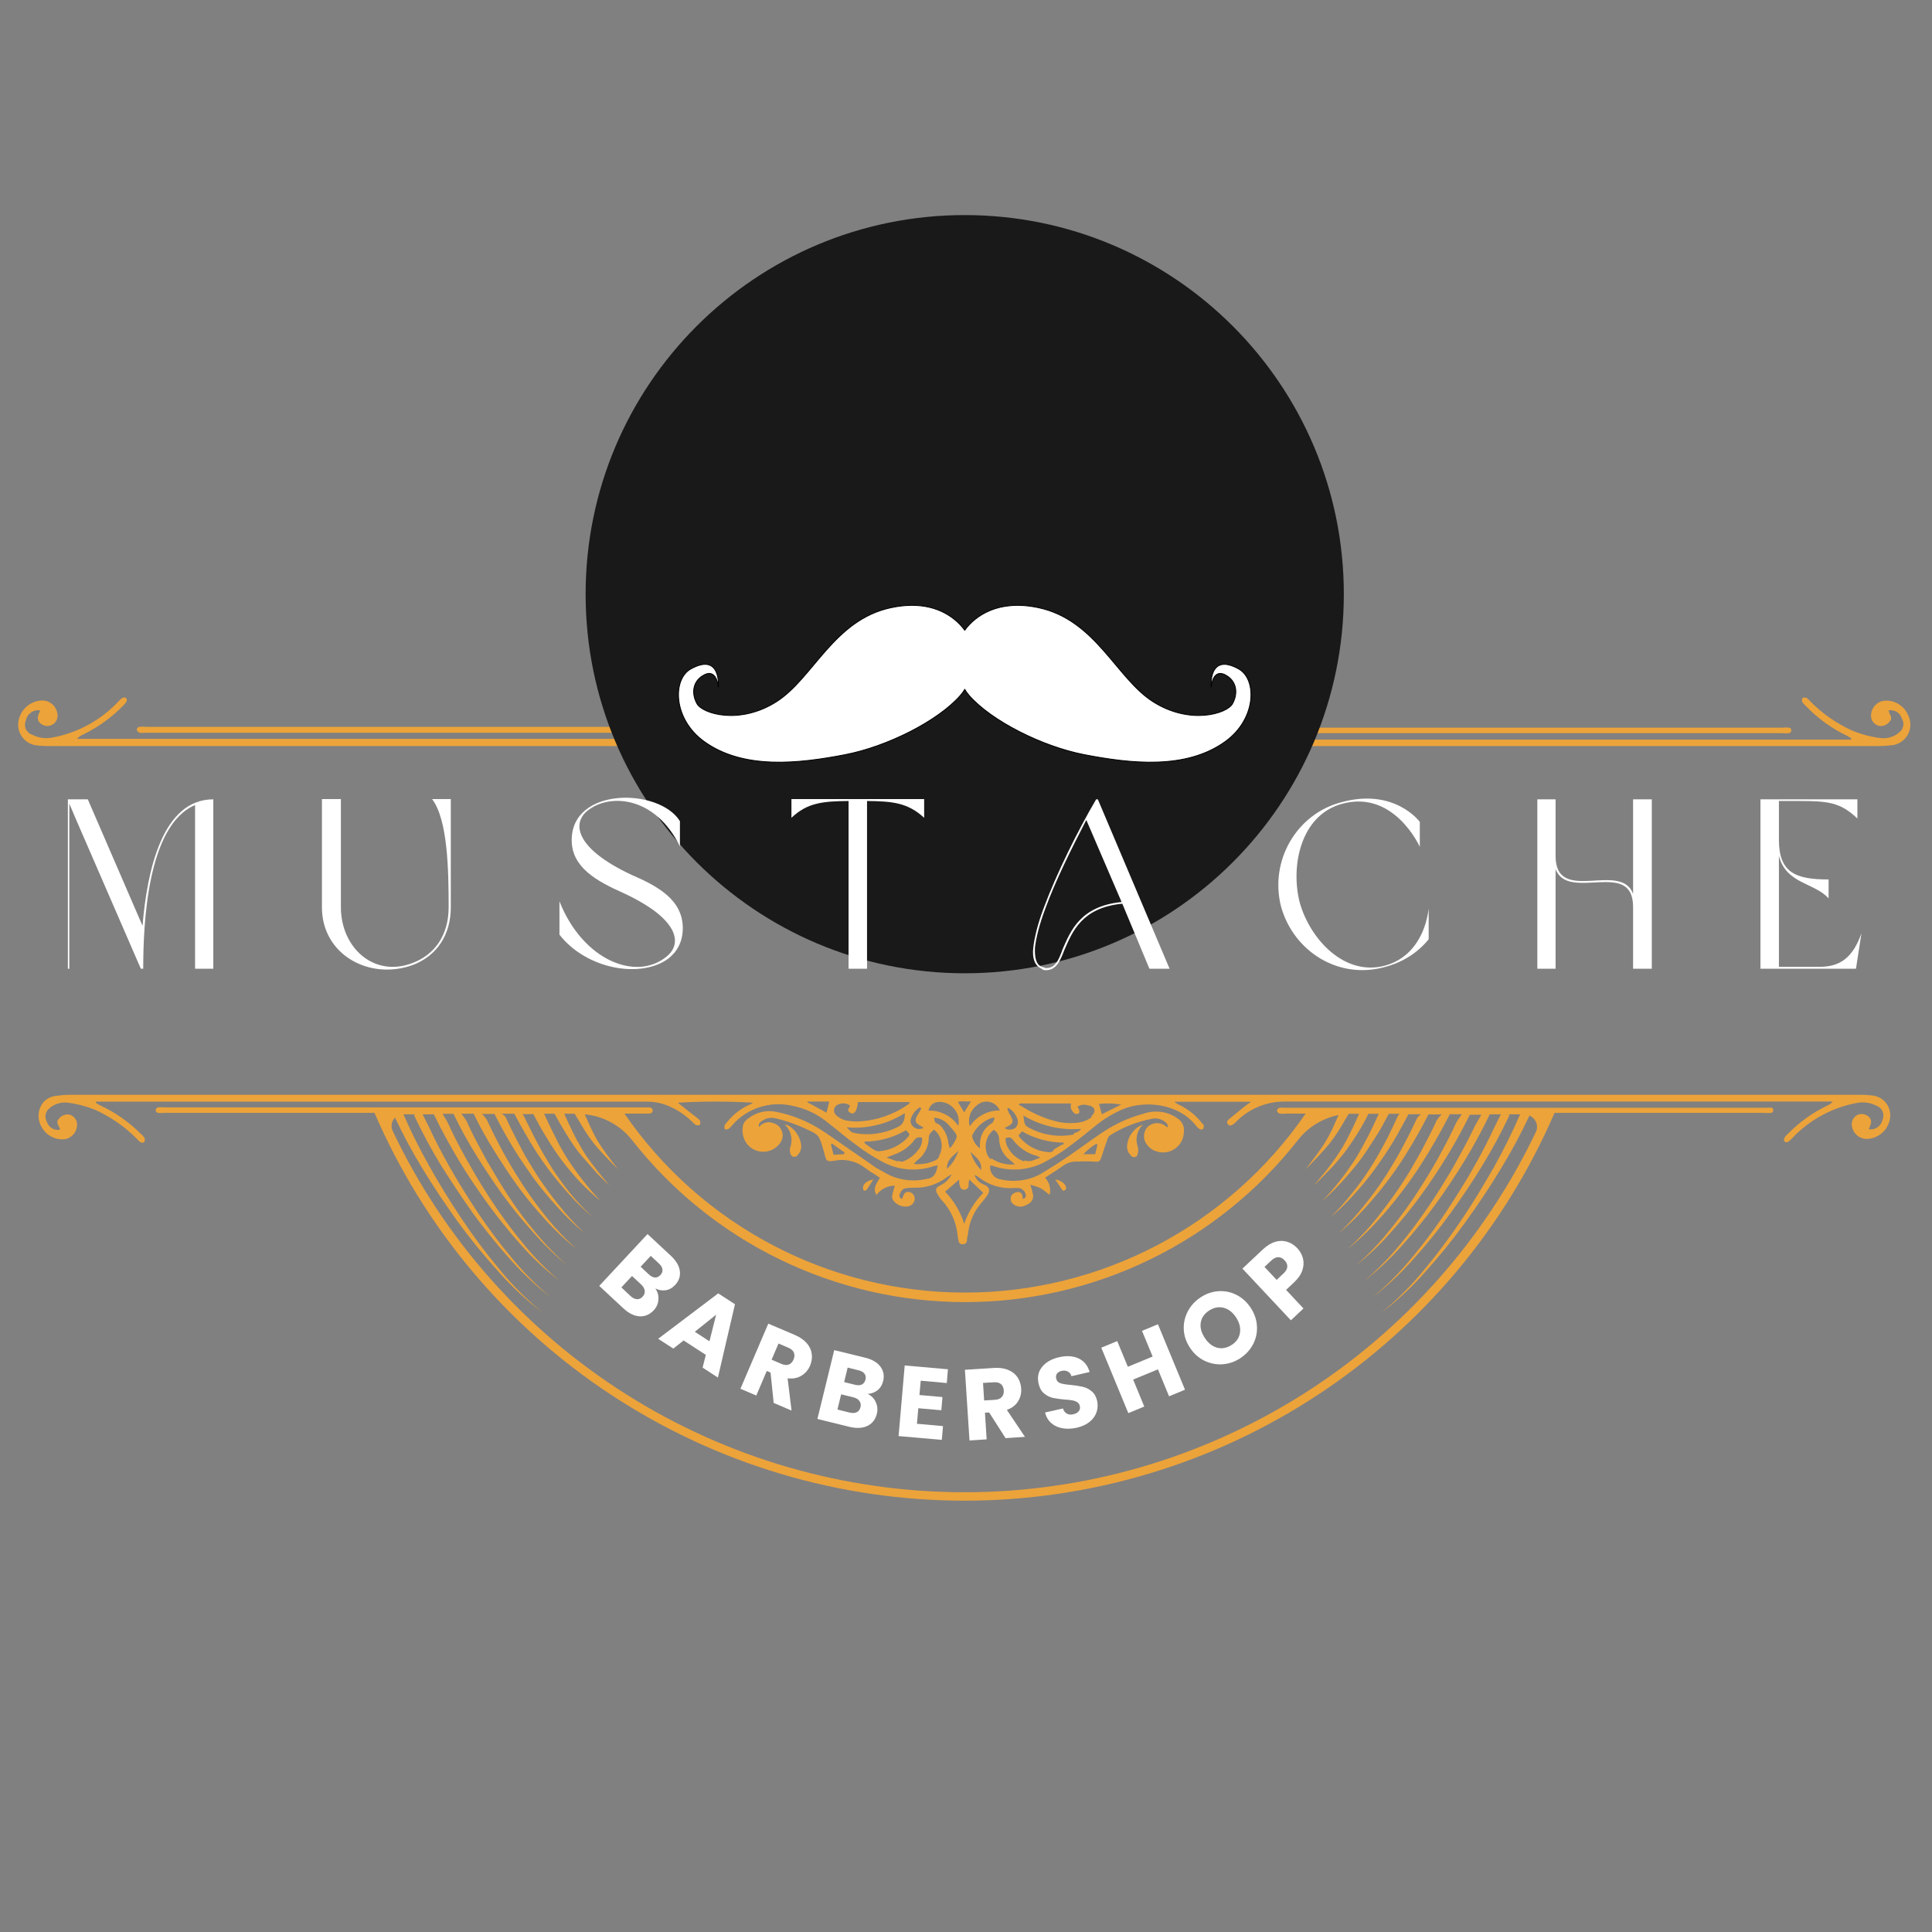 <svg xmlns="http://www.w3.org/2000/svg" xmlns:xlink="http://www.w3.org/1999/xlink" width="500" zoomAndPan="magnify" viewBox="0 0 375 375" height="500" preserveAspectRatio="xMidYMid meet" version="1.0"><rect x="0" y="0" width="375" height="375" fill="#808080" stroke="none"/><defs><g/><clipPath id="7154727107"><path d="M 3.395 115 L 370.895 115 L 370.895 145 L 3.395 145 Z M 3.395 115 " clip-rule="nonzero"/></clipPath><clipPath id="c3b137e245"><path d="M 30 214 L 345 214 L 345 291.719 L 30 291.719 Z M 30 214 " clip-rule="nonzero"/></clipPath><clipPath id="66004e27be"><path d="M 113.668 41.746 L 260.836 41.746 L 260.836 188.914 L 113.668 188.914 Z M 113.668 41.746 " clip-rule="nonzero"/></clipPath><clipPath id="7225b96b80"><path d="M 187.254 41.746 C 146.613 41.746 113.668 74.691 113.668 115.328 C 113.668 155.969 146.613 188.914 187.254 188.914 C 227.891 188.914 260.836 155.969 260.836 115.328 C 260.836 74.691 227.891 41.746 187.254 41.746 Z M 187.254 41.746 " clip-rule="nonzero"/></clipPath><clipPath id="997fb97776"><path d="M 130.496 116.191 L 243.746 116.191 L 243.746 149 L 130.496 149 Z M 130.496 116.191 " clip-rule="nonzero"/></clipPath></defs><g clip-path="url(#7154727107)"><path fill="#eca33a" d="M 370.219 138.496 C 370.004 138.074 369.73 137.695 369.395 137.355 C 369.062 137.02 368.684 136.738 368.266 136.52 C 367.844 136.301 367.398 136.148 366.934 136.066 C 366.465 135.984 365.996 135.977 365.523 136.039 C 365.164 136.109 364.824 136.246 364.516 136.445 C 364.203 136.645 363.938 136.895 363.723 137.191 C 363.504 137.492 363.352 137.82 363.258 138.176 C 363.164 138.535 363.141 138.898 363.188 139.262 C 363.254 139.652 363.418 139.992 363.688 140.285 C 363.953 140.578 364.277 140.773 364.66 140.875 C 365.07 140.957 365.473 140.918 365.863 140.762 C 366.254 140.605 366.57 140.352 366.812 140.008 C 367.34 139.484 366.977 138.879 366.672 138.336 C 366.672 138.215 366.672 138.055 366.531 137.895 C 366.816 137.836 367.098 137.836 367.379 137.887 C 367.664 137.938 367.93 138.039 368.172 138.191 C 368.418 138.34 368.625 138.531 368.801 138.762 C 368.973 138.992 369.094 139.246 369.172 139.527 C 369.293 139.734 369.375 139.953 369.418 140.191 C 369.461 140.426 369.457 140.664 369.418 140.902 C 369.375 141.137 369.293 141.359 369.172 141.566 C 369.047 141.773 368.895 141.953 368.707 142.105 C 368.219 142.543 367.664 142.863 367.039 143.066 C 366.414 143.27 365.773 143.34 365.121 143.273 C 363.148 143.039 361.25 142.535 359.418 141.762 C 356.391 140.371 353.703 138.492 351.359 136.121 C 351.148 135.848 350.898 135.613 350.613 135.414 C 350.434 135.414 350.012 135.414 349.93 135.414 C 349.758 135.648 349.711 135.902 349.789 136.18 C 349.965 136.48 350.188 136.742 350.453 136.965 C 352.801 139.426 355.508 141.387 358.574 142.852 L 359.359 143.332 L 359.258 143.555 L 249.852 143.555 C 248.105 143.551 246.453 143.156 244.895 142.367 C 243.402 141.645 242.062 140.711 240.867 139.566 C 240.645 139.305 240.391 139.082 240.102 138.902 C 239.871 138.781 239.645 138.781 239.414 138.902 C 239.258 139.145 239.219 139.406 239.293 139.688 C 239.293 139.91 239.598 140.09 239.777 140.25 L 243.062 142.852 L 243.727 143.434 C 238.777 143.73 233.828 143.73 228.879 143.434 C 228.969 143.348 229.07 143.273 229.18 143.211 C 231.129 142.402 232.754 141.168 234.055 139.504 C 234.246 139.332 234.398 139.129 234.52 138.902 C 234.52 138.68 234.52 138.297 234.52 138.215 C 234.25 138.09 233.98 138.09 233.715 138.215 C 233.398 138.438 233.129 138.707 232.906 139.023 C 232.199 139.824 231.395 140.523 230.5 141.113 C 229.605 141.703 228.652 142.168 227.633 142.504 C 226.613 142.84 225.57 143.039 224.5 143.098 C 223.43 143.156 222.371 143.074 221.32 142.852 C 218.473 142.32 215.938 141.117 213.727 139.242 C 211.953 137.875 210.281 136.402 208.469 135.074 C 206.828 133.762 205.094 132.586 203.27 131.547 C 201.656 130.633 199.926 130.098 198.082 129.934 C 196.234 129.773 194.438 130 192.691 130.621 C 192.488 130.688 192.277 130.734 192.066 130.762 C 192.41 128.887 192.914 128.203 194.344 128 C 195.711 127.691 197.086 127.633 198.477 127.828 C 199.863 128.023 201.172 128.457 202.402 129.129 C 203.066 129.531 203.754 129.875 204.418 130.297 C 205.887 131.285 207.32 132.312 208.77 133.301 C 210.785 134.73 212.797 136.199 214.914 137.57 C 217.719 139.402 220.758 140.652 224.043 141.32 C 225.047 141.535 226.047 141.527 227.047 141.289 C 228.047 141.055 228.945 140.613 229.742 139.969 C 230.34 139.551 230.676 138.98 230.75 138.258 C 230.91 137.043 230.629 135.941 229.906 134.953 C 229.707 134.688 229.48 134.453 229.223 134.246 C 228.969 134.039 228.691 133.863 228.391 133.727 C 228.094 133.586 227.781 133.484 227.457 133.422 C 227.137 133.359 226.809 133.336 226.48 133.352 C 226.148 133.367 225.828 133.426 225.512 133.52 C 225.199 133.617 224.898 133.75 224.617 133.918 C 224.332 134.09 224.074 134.289 223.84 134.523 C 223.609 134.754 223.406 135.012 223.234 135.293 C 223.129 135.461 223.039 135.641 222.973 135.828 C 222.906 136.016 222.863 136.211 222.844 136.41 C 222.824 136.609 222.828 136.809 222.855 137.004 C 222.883 137.203 222.934 137.395 223.004 137.582 C 223.078 137.766 223.172 137.941 223.285 138.105 C 223.402 138.27 223.531 138.418 223.684 138.551 C 223.832 138.68 223.996 138.793 224.172 138.887 C 224.348 138.98 224.531 139.055 224.727 139.102 C 224.969 139.199 225.219 139.254 225.48 139.266 C 225.738 139.281 225.996 139.254 226.246 139.184 C 226.496 139.117 226.73 139.008 226.945 138.863 C 227.16 138.719 227.348 138.543 227.508 138.336 C 227.582 138.551 227.578 138.762 227.492 138.973 C 227.41 139.184 227.266 139.34 227.062 139.445 C 226.672 139.758 226.227 139.969 225.734 140.074 C 225.242 140.184 224.75 140.172 224.262 140.051 C 222.586 139.664 220.957 139.137 219.367 138.477 C 215.336 136.625 215.742 137.27 214.492 132.875 C 214.109 131.484 214.047 131.465 212.656 131.605 C 211.598 131.82 210.539 131.805 209.484 131.559 C 208.43 131.312 207.473 130.859 206.613 130.195 C 205.969 129.711 205.297 129.27 204.598 128.867 L 203.711 128.242 C 204.859 126.488 204.98 125.887 204.375 124.836 C 203.953 125.418 203.422 125.871 202.785 126.195 C 202.145 126.523 201.469 126.688 200.75 126.691 C 200.949 126.066 201.117 125.438 201.254 124.797 C 201.332 124.445 201.277 124.117 201.094 123.809 C 200.777 123.359 200.367 123.02 199.867 122.793 C 199.363 122.566 198.84 122.48 198.293 122.539 C 197.938 122.574 197.625 122.711 197.355 122.941 C 197.086 123.176 196.906 123.465 196.82 123.809 C 196.785 123.98 196.785 124.148 196.812 124.32 C 196.844 124.488 196.902 124.648 196.992 124.797 C 197.082 124.941 197.195 125.07 197.332 125.172 C 197.469 125.277 197.621 125.355 197.789 125.402 C 198.473 125.602 198.895 125.301 199.137 124.453 C 199.184 124.324 199.238 124.195 199.301 124.07 C 199.406 124.09 199.504 124.133 199.59 124.199 C 199.676 124.266 199.742 124.348 199.789 124.445 C 199.836 124.543 199.855 124.645 199.852 124.754 C 199.848 124.863 199.816 124.965 199.762 125.059 C 199.691 125.336 199.551 125.574 199.344 125.773 C 199.137 125.973 198.895 126.105 198.613 126.168 C 198.059 126.258 197.504 126.297 196.941 126.289 C 195.773 126.258 194.633 126.426 193.523 126.793 C 192.41 127.16 191.395 127.703 190.473 128.422 C 190.23 128.605 189.949 128.746 189.465 129.047 C 189.953 128.016 190.703 127.242 191.723 126.73 C 192.488 126.309 192.629 125.906 192.227 125.141 C 191.938 124.609 191.582 124.125 191.16 123.688 C 189.441 121.773 188.449 119.535 188.176 116.98 C 188.137 116.594 188.074 116.211 187.996 115.832 C 187.98 115.605 187.887 115.418 187.711 115.277 C 187.535 115.133 187.336 115.074 187.109 115.105 C 186.906 115.098 186.727 115.164 186.574 115.301 C 186.422 115.438 186.34 115.605 186.324 115.812 C 186.324 116.234 186.184 116.656 186.121 117.078 C 185.871 119.559 184.914 121.723 183.242 123.566 C 182.977 123.852 182.734 124.156 182.516 124.473 C 181.75 125.48 181.527 126.488 183.039 126.992 C 183.91 127.344 184.5 127.961 184.812 128.848 C 184.527 128.758 184.266 128.621 184.027 128.445 C 183.094 127.699 182.059 127.137 180.926 126.762 C 179.793 126.383 178.633 126.211 177.438 126.246 C 176.922 126.258 176.414 126.219 175.906 126.125 C 175.586 126.059 175.309 125.91 175.078 125.676 C 174.848 125.438 174.699 125.16 174.637 124.836 C 174.609 124.742 174.605 124.645 174.621 124.543 C 174.637 124.445 174.676 124.355 174.734 124.273 C 174.797 124.195 174.867 124.129 174.957 124.086 C 175.047 124.039 175.141 124.012 175.242 124.012 C 175.242 124.715 175.402 125.359 176.168 125.359 C 176.637 125.336 177.039 125.164 177.379 124.836 C 177.586 124.566 177.676 124.262 177.648 123.922 C 177.621 123.586 177.484 123.297 177.238 123.062 C 176.898 122.754 176.5 122.562 176.043 122.496 C 175.586 122.43 175.152 122.5 174.738 122.703 C 173.648 123.164 173.047 123.891 173.188 124.715 C 173.328 125.398 173.508 126.07 173.73 126.73 C 173.039 126.555 172.367 126.32 171.715 126.027 C 171.098 125.641 170.523 125.203 169.984 124.715 C 169.816 125.32 169.809 125.926 169.965 126.535 C 170.121 127.141 170.414 127.672 170.848 128.121 C 169.621 128.949 168.41 129.691 167.262 130.52 C 166.488 131.105 165.613 131.43 164.645 131.484 C 163.664 131.547 162.684 131.547 161.703 131.484 C 160.453 131.367 160.371 131.484 159.988 132.633 C 159.605 133.781 159.266 134.91 158.84 136.039 C 158.75 136.332 158.574 136.559 158.316 136.727 C 155.746 138.352 152.969 139.441 149.977 139.988 C 149.434 140.098 148.902 140.062 148.379 139.883 C 147.855 139.703 147.414 139.402 147.055 138.98 C 146.934 138.859 146.934 138.598 146.871 138.355 L 147.113 138.355 C 147.375 138.602 147.668 138.785 148 138.918 C 148.332 139.047 148.672 139.113 149.027 139.113 C 149.383 139.113 149.727 139.047 150.059 138.918 C 150.387 138.785 150.684 138.602 150.941 138.355 C 151.152 138.105 151.309 137.824 151.418 137.516 C 151.527 137.207 151.578 136.891 151.57 136.562 C 151.566 136.234 151.504 135.918 151.387 135.613 C 151.266 135.309 151.098 135.035 150.883 134.789 C 150.422 134.188 149.824 133.793 149.09 133.602 C 148.785 133.5 148.477 133.438 148.156 133.41 C 147.84 133.383 147.523 133.391 147.207 133.438 C 146.891 133.48 146.582 133.562 146.285 133.68 C 145.988 133.797 145.711 133.945 145.445 134.129 C 145.184 134.309 144.945 134.52 144.73 134.754 C 144.52 134.992 144.332 135.25 144.18 135.531 C 144.023 135.809 143.906 136.102 143.82 136.41 C 143.734 136.719 143.684 137.031 143.668 137.348 C 143.582 137.883 143.645 138.398 143.855 138.898 C 144.066 139.395 144.395 139.801 144.836 140.109 C 145.805 140.793 146.871 141.223 148.043 141.398 C 149.215 141.57 150.363 141.473 151.488 141.098 C 154.469 140.32 157.242 139.078 159.809 137.371 C 162.145 135.797 164.422 134.086 166.758 132.492 C 168.551 131.285 170.367 130.156 172.199 129.027 C 173.41 128.391 174.691 127.988 176.047 127.812 C 177.402 127.641 178.746 127.711 180.078 128.02 C 180.387 128.078 180.68 128.191 180.945 128.355 C 181.215 128.523 181.441 128.734 181.629 128.992 C 181.816 129.246 181.949 129.527 182.031 129.832 C 182.109 130.137 182.133 130.445 182.094 130.762 L 181.711 130.762 C 180.816 130.434 179.902 130.211 178.961 130.086 C 178.02 129.961 177.074 129.945 176.129 130.027 C 175.184 130.113 174.258 130.301 173.355 130.594 C 172.449 130.883 171.586 131.266 170.77 131.75 C 169.082 132.637 167.48 133.648 165.953 134.789 C 164.262 136.039 162.668 137.43 161.016 138.719 C 159.395 140.016 157.629 141.07 155.719 141.883 C 151.688 143.555 144.879 143.133 141.332 138.598 C 141.137 138.316 140.895 138.082 140.605 137.895 C 140.379 137.773 140.148 137.773 139.922 137.895 C 139.785 138.105 139.738 138.332 139.781 138.578 C 139.781 138.719 139.941 138.859 140.062 139 C 141.383 140.695 143.02 141.984 144.98 142.871 C 145.207 142.996 145.422 143.145 145.625 143.312 L 130.352 143.312 C 130.914 142.93 131.238 142.75 131.52 142.527 L 134.762 139.91 C 134.852 139.859 134.922 139.797 134.98 139.715 C 135.039 139.633 135.074 139.543 135.09 139.445 C 135.105 139.344 135.102 139.25 135.07 139.152 C 135.043 139.059 134.992 138.973 134.926 138.902 C 134.562 138.52 134.219 138.719 133.898 138.902 C 133.574 139.082 133.051 139.727 132.566 140.109 C 131.367 141.164 130.02 141.977 128.523 142.547 C 127.027 143.113 125.48 143.406 123.883 143.414 C 105.973 143.414 88.039 143.414 70.125 143.414 L 14.961 143.414 C 15.258 143.055 15.617 142.789 16.047 142.609 C 19.016 141.18 21.648 139.285 23.945 136.926 C 24.199 136.699 24.41 136.438 24.57 136.141 C 24.648 135.891 24.605 135.664 24.449 135.457 C 24.223 135.352 23.992 135.352 23.766 135.457 C 23.48 135.652 23.227 135.879 23 136.141 C 21.281 137.977 19.32 139.496 17.109 140.699 C 14.902 141.902 12.559 142.727 10.086 143.172 C 8.746 143.414 7.469 143.227 6.258 142.609 C 5.98 142.523 5.734 142.383 5.52 142.191 C 5.305 141.996 5.137 141.77 5.02 141.504 C 4.902 141.242 4.844 140.965 4.844 140.676 C 4.848 140.387 4.906 140.109 5.027 139.848 C 5.082 139.531 5.199 139.242 5.371 138.973 C 5.543 138.703 5.762 138.477 6.023 138.293 C 6.285 138.109 6.574 137.98 6.887 137.914 C 7.199 137.844 7.512 137.836 7.828 137.895 C 7.637 138.262 7.48 138.645 7.363 139.043 C 7.297 139.383 7.344 139.703 7.504 140.008 C 7.637 140.211 7.801 140.383 7.992 140.523 C 8.188 140.668 8.398 140.77 8.629 140.836 C 8.863 140.902 9.098 140.93 9.336 140.91 C 9.574 140.895 9.805 140.836 10.023 140.734 C 10.238 140.633 10.43 140.5 10.598 140.332 C 10.766 140.16 10.898 139.969 11 139.754 C 11.098 139.539 11.156 139.312 11.176 139.074 C 11.195 138.84 11.176 138.605 11.113 138.379 C 11.047 138.035 10.926 137.715 10.75 137.414 C 10.574 137.113 10.352 136.855 10.082 136.633 C 9.812 136.41 9.512 136.242 9.184 136.129 C 8.855 136.012 8.52 135.957 8.172 135.961 C 7.652 135.977 7.148 136.074 6.66 136.254 C 6.172 136.434 5.727 136.688 5.32 137.012 C 4.918 137.336 4.574 137.719 4.293 138.156 C 4.012 138.594 3.805 139.062 3.676 139.566 C 3.598 139.844 3.551 140.125 3.531 140.414 C 3.512 140.703 3.523 140.988 3.566 141.273 C 3.609 141.559 3.684 141.836 3.785 142.105 C 3.891 142.375 4.02 142.633 4.176 142.871 C 4.336 143.113 4.516 143.336 4.723 143.539 C 4.926 143.742 5.152 143.922 5.395 144.074 C 5.637 144.23 5.895 144.355 6.168 144.457 C 6.438 144.555 6.715 144.625 7 144.664 C 7.672 144.75 8.344 144.797 9.016 144.805 C 10.648 144.805 12.281 144.805 13.914 144.805 L 339.855 144.805 C 347.914 144.805 355.754 144.805 363.711 144.805 C 365 144.84 366.281 144.77 367.559 144.602 C 367.879 144.539 368.184 144.441 368.477 144.305 C 368.77 144.168 369.043 143.996 369.297 143.793 C 369.551 143.59 369.773 143.359 369.973 143.105 C 370.168 142.848 370.332 142.57 370.465 142.273 C 370.594 141.977 370.688 141.668 370.742 141.352 C 370.801 141.031 370.816 140.711 370.797 140.387 C 370.773 140.062 370.715 139.746 370.617 139.438 C 370.52 139.129 370.387 138.836 370.219 138.559 Z M 211.047 133.016 L 213.062 132.898 C 213.262 133.582 213.422 134.246 213.605 134.91 L 213.383 135.074 L 210.906 133.32 Z M 160.957 135.051 L 160.656 134.891 C 160.797 134.285 160.957 133.684 161.117 132.996 L 163.434 132.996 C 162.707 133.801 161.879 134.484 160.957 135.051 Z M 155.98 143.234 L 159.809 141.219 C 159.988 141.922 160.172 142.566 160.371 143.355 C 158.914 143.523 157.465 143.48 156.02 143.234 Z M 208.629 137.188 C 209.473 137.348 209.473 137.348 210.422 138.355 C 208.398 138.176 206.398 138.324 204.426 138.809 C 202.449 139.293 200.605 140.082 198.895 141.176 C 198.895 139.848 199.117 138.922 200.367 138.379 C 201.652 137.742 203.004 137.324 204.422 137.117 C 205.84 136.91 207.254 136.926 208.668 137.168 Z M 200.246 131.727 C 200.91 131.93 201.574 132.191 202.543 132.555 L 201.051 133.117 C 199.441 133.637 198.098 134.551 197.023 135.859 C 196.953 136.004 196.859 136.133 196.738 136.242 C 196.617 136.352 196.48 136.434 196.328 136.488 C 196.176 136.543 196.016 136.566 195.855 136.559 C 195.691 136.551 195.539 136.512 195.391 136.441 C 195.32 135.641 195.516 134.906 195.977 134.246 C 196.816 133.09 197.906 132.25 199.238 131.727 C 199.586 131.602 199.934 131.598 200.285 131.707 Z M 192.188 132.656 C 192.332 132.387 192.543 132.176 192.812 132.031 C 194.203 131.355 195.668 131.098 197.203 131.266 C 196.902 131.566 196.742 131.789 196.539 131.949 C 195.816 132.48 195.25 133.145 194.844 133.941 C 194.434 134.738 194.227 135.586 194.223 136.484 C 194.223 137.27 193.656 137.57 193.195 138.094 C 192.785 137.785 192.445 137.414 192.172 136.977 C 191.902 136.539 191.719 136.07 191.621 135.566 C 191.523 135.062 191.52 134.559 191.613 134.051 C 191.703 133.547 191.879 133.074 192.148 132.633 Z M 193.133 140.27 C 192.512 140.219 191.926 140.039 191.383 139.734 C 190.836 139.43 190.379 139.023 190.012 138.52 C 188.379 136.504 188.199 136.785 189.828 134.488 C 189.828 134.488 189.969 134.488 190.152 134.309 C 190.215 134.578 190.262 134.855 190.293 135.133 C 190.395 136.363 190.832 137.457 191.602 138.418 C 191.82 138.73 192.105 138.973 192.449 139.145 C 193.012 139.223 193.074 139.625 193.195 140.25 Z M 190.594 130.195 C 190.758 132.211 189.285 132.855 188.359 133.902 C 188.738 132.441 189.469 131.188 190.555 130.137 Z M 183.363 125.523 C 185.109 123.688 186.371 121.566 187.148 119.156 C 187.918 121.574 189.18 123.695 190.938 125.523 C 189.992 126.348 189.145 127.094 188.156 127.922 C 188.156 127.438 188.055 127.055 187.996 126.652 C 187.996 126.543 187.977 126.438 187.93 126.336 C 187.887 126.238 187.824 126.152 187.742 126.078 C 187.664 126.004 187.57 125.953 187.469 125.918 C 187.363 125.883 187.258 125.875 187.148 125.887 C 187.039 125.867 186.934 125.871 186.828 125.902 C 186.723 125.934 186.625 125.984 186.543 126.055 C 186.457 126.129 186.395 126.215 186.348 126.312 C 186.305 126.414 186.281 126.52 186.285 126.629 C 186.285 127.055 186.285 127.457 186.141 127.961 Z M 185.98 133.824 C 185.094 132.777 183.582 132.09 183.785 130.117 C 184.848 131.156 185.578 132.391 185.98 133.824 Z M 185.66 136.465 C 185.684 136.637 185.648 136.797 185.559 136.945 C 185.133 137.77 184.559 138.473 183.836 139.055 C 183.113 139.637 182.305 140.051 181.406 140.293 L 181.105 140.07 C 181.266 139.766 181.348 139.305 181.609 139.184 C 182.328 138.762 182.898 138.191 183.328 137.477 C 183.754 136.762 183.98 135.984 184.008 135.152 C 184.023 134.816 184.023 134.48 184.008 134.145 C 184.848 134.711 185.398 135.484 185.66 136.465 Z M 181.77 132.191 C 182.273 132.68 182.582 133.273 182.695 133.965 C 182.832 134.723 182.766 135.465 182.496 136.188 C 182.223 136.91 181.789 137.512 181.188 137.996 C 180.836 137.781 180.566 137.496 180.375 137.133 C 180.184 136.773 180.098 136.387 180.117 135.98 C 180.07 135.219 179.875 134.5 179.523 133.82 C 179.172 133.145 178.699 132.566 178.102 132.09 L 177.074 131.203 C 178.754 131 180.316 131.332 181.77 132.191 Z M 165.348 137.23 C 166.895 136.918 168.449 136.883 170.008 137.125 C 171.566 137.367 173.035 137.871 174.414 138.641 C 175.465 139.184 175.16 140.129 175.402 140.996 C 173.672 139.969 171.828 139.227 169.867 138.773 C 167.906 138.316 165.926 138.172 163.918 138.336 C 164.211 137.727 164.688 137.359 165.348 137.23 Z M 176.047 143.395 L 165.973 143.395 C 165.988 143.051 165.949 142.715 165.852 142.387 C 165.699 141.988 165.457 141.652 165.129 141.379 C 164.867 141.242 164.602 141.242 164.34 141.379 C 164.199 141.379 164.18 141.844 164.219 142.062 C 164.301 142.301 164.422 142.516 164.582 142.707 C 164.273 142.941 163.926 143.082 163.543 143.133 C 163.16 143.184 162.785 143.137 162.426 142.992 C 161.219 142.547 160.938 141.398 161.922 140.613 C 162.523 140.141 163.195 139.816 163.938 139.645 C 165.824 139.293 167.688 139.402 169.52 139.969 C 171.723 140.625 173.785 141.586 175.707 142.852 C 175.887 142.949 176.09 143.012 176.27 143.094 Z M 175.605 137.832 C 173.109 136.402 170.422 135.664 167.547 135.617 L 167.547 135.273 C 168.211 134.812 168.875 134.348 169.559 133.926 C 169.785 133.793 170.027 133.719 170.285 133.703 C 171.516 133.754 172.68 134.066 173.77 134.645 C 174.859 135.219 175.773 136 176.512 136.988 Z M 172.48 132.777 C 172.301 132.688 172.125 132.586 171.957 132.473 C 173.105 131.93 173.973 131.223 175.141 131.707 C 175.965 132 176.688 132.449 177.309 133.059 C 177.934 133.668 178.398 134.379 178.707 135.195 C 178.785 135.566 178.84 135.941 178.867 136.32 C 178.223 136.562 177.762 136.523 177.418 136.039 C 176.145 134.391 174.496 133.301 172.48 132.777 Z M 179.09 138.258 C 177.336 139.043 177.238 139.445 178.305 141.117 C 178.445 141.41 178.566 141.715 178.668 142.023 L 178.426 142.184 C 177.621 141.711 177.051 141.039 176.711 140.172 C 176.539 139.836 176.48 139.48 176.543 139.109 C 176.602 138.738 176.766 138.418 177.035 138.156 C 177.336 137.953 177.664 137.84 178.023 137.812 C 178.383 137.789 178.727 137.855 179.051 138.016 C 179.051 138.016 179.09 138.258 179.09 138.258 Z M 180.137 141.66 C 180.734 141.676 181.32 141.617 181.902 141.484 C 182.484 141.352 183.039 141.145 183.566 140.871 C 184.094 140.594 184.582 140.258 185.023 139.859 C 185.469 139.461 185.852 139.016 186.184 138.52 C 186.254 138.844 186.301 139.172 186.324 139.504 C 186.227 140.715 185.727 141.73 184.832 142.547 C 184.672 142.73 184.488 142.891 184.285 143.023 C 184.082 143.16 183.867 143.266 183.637 143.344 C 183.406 143.426 183.172 143.473 182.926 143.492 C 182.684 143.508 182.445 143.496 182.203 143.449 C 181.965 143.406 181.734 143.332 181.516 143.227 C 181.293 143.125 181.09 142.992 180.906 142.836 C 180.719 142.68 180.555 142.5 180.414 142.301 C 180.273 142.102 180.164 141.891 180.078 141.66 Z M 185.84 143.496 L 187.211 141.297 L 188.461 143.312 C 187.574 143.676 186.809 143.375 185.781 143.496 Z M 192.289 143.375 C 191.988 143.387 191.695 143.367 191.402 143.312 C 191.109 143.254 190.824 143.168 190.551 143.047 C 190.281 142.926 190.023 142.773 189.789 142.59 C 189.551 142.41 189.336 142.203 189.148 141.973 C 188.961 141.742 188.801 141.492 188.668 141.223 C 188.539 140.957 188.441 140.676 188.375 140.387 C 188.312 140.094 188.281 139.801 188.285 139.5 C 188.289 139.203 188.328 138.91 188.398 138.617 C 189.062 139.594 189.918 140.348 190.965 140.887 C 192.012 141.43 193.125 141.688 194.301 141.66 C 194.254 141.902 194.168 142.129 194.043 142.34 C 193.918 142.551 193.762 142.734 193.57 142.891 C 193.383 143.047 193.172 143.164 192.941 143.25 C 192.711 143.332 192.473 143.375 192.227 143.375 Z M 197.727 140.25 C 197.367 141.109 196.793 141.781 195.996 142.266 L 195.711 142.062 C 195.914 141.703 196.074 141.32 196.297 140.996 C 197.184 139.688 197.023 139.102 195.613 138.438 L 195.25 138.176 C 195.598 137.965 195.973 137.883 196.379 137.926 C 196.785 137.973 197.133 138.133 197.426 138.418 C 197.664 138.664 197.805 138.957 197.848 139.293 C 197.895 139.633 197.832 139.953 197.668 140.25 Z M 198.211 136.625 C 198.953 135.773 199.832 135.094 200.844 134.594 C 201.855 134.09 202.926 133.801 204.055 133.723 C 204.398 133.695 204.723 133.77 205.02 133.945 C 205.707 134.348 206.332 134.832 207.035 135.293 L 206.914 135.617 C 203.984 135.648 201.258 136.406 198.734 137.895 L 198.051 137.109 C 198.07 136.945 198.105 136.781 198.152 136.625 Z M 212.316 142.891 C 211.934 143.082 211.531 143.164 211.105 143.137 C 210.68 143.105 210.289 142.973 209.938 142.73 C 209.938 142.609 209.938 142.566 209.938 142.527 C 210.16 142.145 210.582 141.742 209.938 141.32 C 209.293 140.895 208.871 141.32 208.629 141.984 C 208.48 142.445 208.379 142.914 208.324 143.395 L 198.129 143.395 C 198.25 143.211 198.273 143.07 198.352 143.012 C 201.137 141.02 204.234 139.859 207.641 139.527 C 208.633 139.449 209.613 139.516 210.582 139.727 C 211.348 139.906 212.02 140.262 212.598 140.793 C 213.344 141.48 213.102 142.406 212.195 142.852 Z M 218.359 143.375 L 214.066 143.375 L 214.613 141.258 L 218.398 143.273 Z M 218.359 143.375 " fill-opacity="1" fill-rule="nonzero"/></g><path fill="#eca33a" d="M 249.871 142.305 L 345.879 142.305 C 346.344 142.355 346.809 142.355 347.27 142.305 C 347.523 142.23 347.672 142.062 347.715 141.801 C 347.688 141.547 347.559 141.359 347.332 141.238 C 346.902 141.188 346.473 141.188 346.043 141.238 L 249.914 141.238 C 249.488 141.238 249.105 141.359 249.086 141.844 C 249.066 142.328 249.449 142.305 249.871 142.305 Z M 249.871 142.305 " fill-opacity="1" fill-rule="nonzero"/><path fill="#eca33a" d="M 27.008 142.227 C 27.391 142.277 27.773 142.277 28.156 142.227 L 123.379 142.227 C 123.809 142.277 124.238 142.277 124.668 142.227 C 124.945 142.121 125.121 141.926 125.191 141.641 C 125.125 141.355 124.949 141.168 124.668 141.078 C 124.199 141.027 123.73 141.027 123.258 141.078 L 28.418 141.078 C 27.949 141.023 27.48 141.023 27.008 141.078 C 26.883 141.102 26.777 141.164 26.691 141.266 C 26.609 141.367 26.57 141.48 26.57 141.609 C 26.57 141.742 26.609 141.855 26.691 141.957 C 26.777 142.059 26.883 142.121 27.008 142.145 Z M 27.008 142.227 " fill-opacity="1" fill-rule="nonzero"/><path fill="#eca33a" d="M 154.77 135.031 C 154.863 134.621 154.848 134.215 154.727 133.812 C 154.602 133.41 154.391 133.066 154.086 132.777 C 153.891 132.488 153.621 132.383 153.281 132.461 C 152.941 132.539 152.746 132.754 152.695 133.098 C 152.582 133.555 152.582 134.012 152.695 134.469 C 152.828 134.848 152.91 135.238 152.934 135.641 C 152.957 136.043 152.922 136.438 152.836 136.832 C 152.746 137.223 152.602 137.594 152.406 137.945 C 152.215 138.301 151.973 138.617 151.688 138.902 C 152.52 138.59 153.215 138.09 153.766 137.395 C 154.32 136.699 154.656 135.914 154.77 135.031 Z M 154.77 135.031 " fill-opacity="1" fill-rule="nonzero"/><path fill="#eca33a" d="M 222.066 138.82 C 222.301 138.918 222.543 138.984 222.793 139.023 C 222.484 138.742 222.223 138.422 222.008 138.062 C 221.793 137.703 221.637 137.32 221.539 136.914 C 221.441 136.508 221.402 136.098 221.426 135.68 C 221.453 135.266 221.539 134.859 221.684 134.469 C 221.785 134.086 221.785 133.703 221.684 133.32 C 221.582 132.992 221.375 132.758 221.059 132.613 C 220.715 132.598 220.426 132.719 220.191 132.977 C 219.898 133.277 219.695 133.629 219.59 134.035 C 219.48 134.441 219.48 134.848 219.59 135.254 C 219.727 136 220.012 136.684 220.441 137.305 C 220.875 137.926 221.418 138.434 222.066 138.82 Z M 222.066 138.82 " fill-opacity="1" fill-rule="nonzero"/><path fill="#eca33a" d="M 169.117 128 C 168.652 127.273 168.352 126.793 168.008 126.309 C 167.668 125.824 167.547 125.562 167.121 125.906 C 166.699 126.246 166.961 126.609 167.121 126.914 C 167.637 127.555 168.301 127.918 169.117 128 Z M 169.117 128 " fill-opacity="1" fill-rule="nonzero"/><path fill="#eca33a" d="M 207.297 126.551 C 207.297 126.348 207.297 126.086 207.176 125.863 C 207.055 125.645 206.613 125.863 206.512 126.047 C 206.07 126.609 205.707 127.215 205.141 128.062 C 206.25 127.699 207.016 127.395 207.297 126.551 Z M 207.297 126.551 " fill-opacity="1" fill-rule="nonzero"/><path fill="#eca33a" d="M 363.348 212.625 C 362.68 212.543 362.008 212.504 361.332 212.504 L 37.789 212.504 C 30.012 212.504 22.234 212.504 14.457 212.504 C 13.195 212.477 11.938 212.551 10.688 212.727 C 9.926 212.848 9.254 213.164 8.676 213.672 C 8.355 214 8.094 214.367 7.898 214.777 C 7.699 215.191 7.57 215.621 7.516 216.074 C 7.457 216.527 7.477 216.98 7.566 217.426 C 7.66 217.875 7.82 218.293 8.051 218.688 C 8.262 219.102 8.535 219.477 8.863 219.805 C 9.191 220.137 9.562 220.41 9.973 220.625 C 10.387 220.844 10.824 220.992 11.281 221.074 C 11.742 221.156 12.199 221.168 12.664 221.105 C 13.016 221.035 13.344 220.898 13.648 220.703 C 13.949 220.508 14.207 220.262 14.418 219.969 C 14.629 219.676 14.777 219.355 14.867 219.004 C 14.961 218.656 14.984 218.301 14.941 217.945 C 14.871 217.562 14.707 217.227 14.445 216.938 C 14.184 216.648 13.863 216.453 13.488 216.352 C 13.082 216.281 12.688 216.32 12.305 216.477 C 11.922 216.637 11.613 216.883 11.375 217.219 C 10.891 217.723 11.234 218.305 11.516 218.832 C 11.582 218.973 11.629 219.117 11.656 219.273 C 11.379 219.328 11.105 219.328 10.828 219.277 C 10.551 219.227 10.293 219.129 10.055 218.98 C 9.816 218.832 9.613 218.648 9.445 218.422 C 9.273 218.199 9.152 217.953 9.078 217.684 C 8.965 217.477 8.887 217.262 8.852 217.031 C 8.812 216.801 8.816 216.57 8.855 216.34 C 8.898 216.109 8.98 215.895 9.098 215.691 C 9.215 215.488 9.363 215.312 9.539 215.164 C 10.016 214.734 10.562 214.418 11.172 214.219 C 11.781 214.02 12.406 213.949 13.047 214.016 C 14.973 214.254 16.832 214.742 18.629 215.484 C 21.602 216.855 24.242 218.703 26.547 221.027 C 26.758 221.285 27 221.516 27.27 221.711 C 27.5 221.828 27.727 221.828 27.957 221.711 C 28.109 221.473 28.152 221.219 28.078 220.945 C 27.914 220.648 27.699 220.391 27.434 220.18 C 25.086 217.809 22.398 215.922 19.371 214.52 C 19.109 214.379 18.852 214.223 18.605 214.055 L 18.605 213.832 L 19.957 213.832 C 55.176 213.832 90.402 213.832 125.637 213.832 C 127.344 213.832 128.953 214.223 130.473 215.004 C 131.918 215.703 133.215 216.613 134.359 217.742 C 134.586 217.996 134.844 218.219 135.125 218.406 C 135.309 218.406 135.711 218.406 135.793 218.406 C 135.938 218.168 135.977 217.914 135.91 217.641 C 135.809 217.406 135.645 217.219 135.43 217.078 L 132.266 214.598 L 131.602 214.035 C 136.449 213.746 141.297 213.746 146.148 214.035 C 146.055 214.117 145.953 214.191 145.844 214.258 C 143.941 215.047 142.348 216.246 141.07 217.863 C 140.883 218.035 140.734 218.238 140.625 218.469 C 140.625 218.668 140.625 219.07 140.625 219.133 C 140.883 219.25 141.137 219.25 141.391 219.133 C 141.703 218.902 141.969 218.637 142.199 218.328 C 142.895 217.543 143.68 216.863 144.551 216.289 C 145.426 215.711 146.363 215.258 147.355 214.93 C 148.352 214.602 149.371 214.406 150.414 214.348 C 151.461 214.289 152.496 214.363 153.523 214.578 C 156.32 215.09 158.797 216.273 160.957 218.125 C 162.688 219.453 164.32 220.906 166.094 222.156 C 167.66 223.359 169.312 224.434 171.051 225.379 C 172.633 226.273 174.328 226.801 176.141 226.957 C 177.953 227.117 179.715 226.895 181.426 226.285 C 181.59 226.285 181.789 226.285 182.012 226.145 C 181.688 227.996 181.188 228.664 179.797 228.844 C 178.469 229.141 177.133 229.199 175.789 229.012 C 174.441 228.824 173.172 228.406 171.977 227.758 C 171.332 227.352 170.648 227.031 169.965 226.609 C 168.531 225.641 167.121 224.594 165.711 223.664 C 163.695 222.277 161.684 220.824 159.668 219.496 C 156.93 217.695 153.953 216.473 150.742 215.828 C 149.758 215.609 148.777 215.617 147.797 215.852 C 146.82 216.086 145.938 216.52 145.16 217.156 C 144.559 217.555 144.223 218.113 144.152 218.832 C 144.02 220.016 144.301 221.09 145 222.055 C 145.199 222.301 145.426 222.523 145.68 222.719 C 145.93 222.914 146.203 223.078 146.492 223.207 C 146.785 223.336 147.09 223.434 147.402 223.492 C 147.715 223.551 148.031 223.57 148.352 223.555 C 148.668 223.535 148.98 223.484 149.289 223.391 C 149.594 223.301 149.883 223.176 150.16 223.016 C 150.438 222.855 150.691 222.664 150.922 222.445 C 151.152 222.223 151.355 221.98 151.527 221.711 C 151.633 221.547 151.715 221.371 151.777 221.188 C 151.844 221.004 151.883 220.812 151.902 220.617 C 151.922 220.422 151.918 220.23 151.891 220.035 C 151.863 219.844 151.812 219.656 151.738 219.473 C 151.668 219.293 151.578 219.121 151.465 218.961 C 151.352 218.801 151.223 218.656 151.078 218.527 C 150.93 218.398 150.77 218.285 150.598 218.195 C 150.426 218.102 150.246 218.031 150.055 217.984 C 149.566 217.797 149.074 217.773 148.57 217.914 C 148.066 218.055 147.656 218.336 147.336 218.75 C 147.262 218.539 147.266 218.328 147.352 218.121 C 147.438 217.914 147.578 217.762 147.781 217.66 C 148.164 217.355 148.598 217.148 149.078 217.043 C 149.562 216.938 150.039 216.941 150.52 217.059 C 152.152 217.445 153.746 217.965 155.293 218.609 C 159.184 220.422 158.84 219.777 160.07 224.09 C 160.434 225.438 160.492 225.48 161.863 225.316 C 162.922 225.086 163.98 225.09 165.039 225.332 C 166.094 225.57 167.051 226.023 167.906 226.688 C 168.547 227.18 169.219 227.621 169.922 228.02 L 170.789 228.621 C 169.68 230.336 169.559 230.918 170.125 231.945 C 170.539 231.379 171.062 230.934 171.691 230.613 C 172.32 230.293 172.984 230.133 173.691 230.133 C 173.508 230.797 173.289 231.383 173.188 231.988 C 173.109 232.332 173.164 232.652 173.348 232.953 C 173.66 233.395 174.059 233.723 174.551 233.941 C 175.043 234.16 175.555 234.242 176.09 234.184 C 176.434 234.152 176.738 234.027 177 233.801 C 177.266 233.574 177.438 233.293 177.52 232.953 C 177.555 232.789 177.562 232.621 177.531 232.453 C 177.504 232.281 177.449 232.125 177.359 231.98 C 177.273 231.832 177.16 231.707 177.023 231.605 C 176.887 231.5 176.738 231.43 176.57 231.383 C 175.906 231.203 175.504 231.504 175.262 232.309 C 175.219 232.449 175.164 232.582 175.102 232.711 C 175 232.691 174.906 232.645 174.824 232.582 C 174.742 232.516 174.68 232.434 174.637 232.34 C 174.594 232.246 174.574 232.145 174.578 232.039 C 174.582 231.938 174.609 231.836 174.656 231.746 C 174.859 231.223 175.16 230.738 175.766 230.656 C 176.305 230.566 176.852 230.527 177.398 230.535 C 178.539 230.578 179.656 230.422 180.746 230.078 C 181.836 229.73 182.836 229.215 183.746 228.523 C 184.062 228.301 184.391 228.102 184.73 227.918 C 184.207 228.926 183.43 229.664 182.395 230.133 C 181.629 230.559 181.508 230.941 181.91 231.684 C 182.195 232.203 182.535 232.68 182.938 233.117 C 183.766 234.023 184.43 235.043 184.926 236.164 C 185.426 237.289 185.738 238.461 185.859 239.684 C 185.902 240.055 185.961 240.426 186.043 240.793 C 186.047 240.898 186.07 241 186.121 241.094 C 186.168 241.191 186.234 241.273 186.316 241.34 C 186.398 241.406 186.492 241.453 186.594 241.48 C 186.699 241.508 186.801 241.516 186.906 241.496 C 187.105 241.516 187.281 241.457 187.434 241.328 C 187.582 241.195 187.664 241.031 187.672 240.832 C 187.672 240.41 187.816 239.984 187.875 239.582 C 188.117 237.156 189.059 235.043 190.695 233.238 C 190.938 232.953 191.18 232.652 191.402 232.352 C 192.148 231.363 192.367 230.457 190.898 229.891 C 190.043 229.551 189.465 228.945 189.164 228.078 C 189.438 228.156 189.688 228.285 189.91 228.461 C 190.824 229.191 191.832 229.742 192.941 230.113 C 194.051 230.484 195.188 230.652 196.359 230.617 C 196.859 230.566 197.363 230.566 197.867 230.617 C 198.18 230.688 198.449 230.84 198.672 231.066 C 198.895 231.297 199.039 231.57 199.098 231.887 C 199.125 231.98 199.133 232.074 199.117 232.172 C 199.102 232.27 199.062 232.355 199.004 232.434 C 198.949 232.516 198.875 232.574 198.789 232.621 C 198.703 232.668 198.609 232.691 198.512 232.691 C 198.512 232.008 198.352 231.383 197.605 231.363 C 197.156 231.398 196.766 231.57 196.438 231.887 C 196.234 232.148 196.148 232.445 196.172 232.777 C 196.191 233.105 196.324 233.387 196.559 233.621 C 196.891 233.93 197.281 234.121 197.73 234.188 C 198.18 234.254 198.609 234.184 199.016 233.98 C 200.086 233.559 200.648 232.832 200.527 231.969 C 200.387 231.285 200.207 230.613 199.984 229.953 C 200.676 230.125 201.348 230.352 202 230.637 C 202.605 231.023 203.176 231.453 203.711 231.926 C 203.875 231.336 203.879 230.742 203.723 230.148 C 203.566 229.555 203.277 229.039 202.844 228.602 C 204.055 227.797 205.242 227.07 206.352 226.266 C 207.246 225.652 208.23 225.383 209.312 225.461 C 210.273 225.398 211.234 225.398 212.195 225.461 C 213.422 225.578 213.504 225.461 213.867 224.352 C 214.23 223.242 214.594 222.113 214.996 221.008 C 215.094 220.73 215.262 220.508 215.5 220.34 C 218.023 218.754 220.75 217.688 223.68 217.137 C 224.207 217.039 224.723 217.078 225.23 217.254 C 225.738 217.434 226.168 217.723 226.52 218.125 C 226.621 218.32 226.684 218.527 226.703 218.75 L 226.461 218.75 C 226.207 218.512 225.922 218.324 225.598 218.195 C 225.277 218.066 224.941 218.004 224.598 218.004 C 224.25 218.004 223.914 218.066 223.594 218.195 C 223.27 218.324 222.984 218.512 222.73 218.75 C 222.512 218.996 222.344 219.27 222.227 219.578 C 222.109 219.887 222.051 220.203 222.051 220.531 C 222.051 220.863 222.109 221.18 222.227 221.488 C 222.344 221.793 222.512 222.07 222.73 222.316 C 223.191 222.891 223.777 223.281 224.484 223.484 C 224.781 223.582 225.086 223.648 225.398 223.676 C 225.707 223.703 226.02 223.695 226.328 223.648 C 226.637 223.605 226.938 223.527 227.227 223.414 C 227.52 223.297 227.793 223.152 228.051 222.973 C 228.309 222.797 228.539 222.59 228.75 222.359 C 228.961 222.129 229.141 221.875 229.289 221.602 C 229.441 221.328 229.559 221.039 229.641 220.738 C 229.723 220.438 229.773 220.129 229.785 219.816 C 229.871 219.285 229.805 218.773 229.59 218.281 C 229.375 217.789 229.043 217.395 228.594 217.098 C 227.652 216.426 226.609 216.008 225.469 215.836 C 224.324 215.664 223.203 215.766 222.105 216.129 C 219.219 216.891 216.535 218.102 214.047 219.758 C 211.73 221.309 209.516 222.98 207.219 224.531 C 205.484 225.723 203.711 226.828 201.918 227.918 C 200.734 228.543 199.48 228.941 198.148 229.113 C 196.82 229.281 195.504 229.215 194.203 228.906 C 193.895 228.859 193.605 228.758 193.336 228.598 C 193.066 228.441 192.836 228.234 192.648 227.988 C 192.461 227.738 192.328 227.465 192.246 227.16 C 192.168 226.859 192.148 226.555 192.188 226.246 C 192.309 226.227 192.43 226.227 192.551 226.246 C 193.422 226.562 194.32 226.781 195.242 226.902 C 196.168 227.02 197.09 227.039 198.016 226.957 C 198.941 226.871 199.848 226.688 200.734 226.406 C 201.621 226.121 202.465 225.746 203.27 225.277 C 204.926 224.363 206.504 223.328 208.004 222.176 C 209.656 220.965 211.227 219.617 212.84 218.348 C 214.426 217.086 216.152 216.059 218.016 215.266 C 222.047 213.613 228.617 214.035 232.121 218.469 C 232.316 218.742 232.559 218.973 232.848 219.152 C 233.066 219.27 233.289 219.27 233.512 219.152 C 233.652 219.031 233.652 218.711 233.652 218.488 C 233.652 218.266 233.473 218.207 233.371 218.086 C 232.086 216.418 230.48 215.152 228.555 214.297 C 228.336 214.164 228.125 214.02 227.93 213.852 L 242.859 213.852 C 242.316 214.234 241.992 214.418 241.73 214.641 L 238.508 217.258 C 238.207 217.52 238.023 217.883 238.367 218.246 C 238.711 218.609 239.031 218.426 239.355 218.246 C 239.676 218.066 240.18 217.418 240.645 217.059 C 241.82 216.027 243.141 215.23 244.605 214.676 C 246.066 214.117 247.582 213.828 249.148 213.812 C 266.676 213.812 284.207 213.812 301.734 213.812 L 355.734 213.812 C 355.445 214.168 355.09 214.43 354.664 214.598 C 351.754 216 349.176 217.859 346.926 220.18 C 346.668 220.402 346.457 220.664 346.305 220.965 C 346.227 221.203 346.266 221.418 346.426 221.609 C 346.645 221.73 346.867 221.73 347.09 221.609 C 347.371 221.426 347.621 221.207 347.836 220.945 C 349.52 219.156 351.441 217.672 353.602 216.496 C 355.758 215.324 358.047 214.516 360.469 214.074 C 361.777 213.836 363.027 214.016 364.215 214.617 C 364.48 214.711 364.715 214.852 364.918 215.043 C 365.125 215.23 365.285 215.453 365.398 215.711 C 365.512 215.965 365.566 216.234 365.566 216.516 C 365.57 216.793 365.516 217.062 365.402 217.32 C 365.344 217.621 365.23 217.898 365.062 218.152 C 364.895 218.41 364.684 218.625 364.434 218.797 C 364.18 218.973 363.906 219.09 363.605 219.156 C 363.305 219.219 363.004 219.227 362.703 219.172 C 362.895 218.82 363.043 218.449 363.148 218.066 C 363.211 217.734 363.172 217.418 363.027 217.117 C 362.895 216.922 362.734 216.754 362.543 216.613 C 362.352 216.477 362.145 216.371 361.918 216.305 C 361.691 216.238 361.461 216.215 361.227 216.23 C 360.992 216.242 360.766 216.297 360.547 216.391 C 360.34 216.492 360.152 216.629 359.992 216.793 C 359.828 216.961 359.699 217.148 359.602 217.359 C 359.504 217.57 359.445 217.793 359.422 218.023 C 359.402 218.254 359.422 218.484 359.48 218.711 C 359.543 219.043 359.664 219.355 359.836 219.648 C 360.012 219.941 360.23 220.195 360.492 220.41 C 360.758 220.625 361.047 220.789 361.371 220.902 C 361.691 221.016 362.02 221.07 362.363 221.066 C 362.871 221.051 363.363 220.957 363.84 220.781 C 364.316 220.605 364.754 220.359 365.148 220.039 C 365.543 219.723 365.879 219.348 366.156 218.922 C 366.43 218.492 366.629 218.035 366.754 217.539 C 366.832 217.266 366.879 216.984 366.895 216.699 C 366.91 216.414 366.898 216.129 366.852 215.848 C 366.805 215.566 366.727 215.293 366.617 215.027 C 366.512 214.762 366.375 214.512 366.215 214.277 C 366.051 214.043 365.863 213.828 365.652 213.633 C 365.445 213.441 365.215 213.273 364.965 213.129 C 364.719 212.988 364.457 212.871 364.188 212.789 C 363.914 212.703 363.633 212.648 363.348 212.625 Z M 160.434 215.969 L 156.727 213.953 L 156.727 213.812 L 160.957 213.812 Z M 163.816 224.027 L 161.805 224.148 C 161.621 223.465 161.441 222.82 161.277 222.133 L 161.5 221.973 L 163.918 223.688 Z M 212.738 222.012 L 213.02 222.176 L 212.578 224.027 L 210.301 224.027 C 211.016 223.246 211.828 222.582 212.738 222.035 Z M 195.09 218.871 C 196.801 218.105 196.902 217.723 195.875 216.09 C 195.727 215.805 195.605 215.508 195.512 215.203 L 195.734 215.043 C 196.527 215.52 197.094 216.191 197.426 217.059 C 197.566 217.371 197.609 217.695 197.551 218.035 C 197.492 218.371 197.344 218.664 197.102 218.91 C 196.805 219.113 196.477 219.227 196.113 219.254 C 195.754 219.277 195.414 219.211 195.09 219.051 C 195.09 219.051 195.066 218.91 195.09 218.891 Z M 194.062 215.547 C 192.891 215.527 191.789 215.793 190.754 216.34 C 189.719 216.891 188.883 217.652 188.238 218.629 C 188.129 218.266 188.074 217.895 188.078 217.516 C 188.082 217.137 188.145 216.77 188.262 216.41 C 188.379 216.047 188.547 215.715 188.766 215.406 C 188.984 215.098 189.246 214.828 189.547 214.598 C 189.711 214.441 189.891 214.305 190.09 214.191 C 190.289 214.078 190.496 213.988 190.715 213.926 C 190.934 213.863 191.156 213.828 191.387 213.82 C 191.613 213.812 191.84 213.832 192.062 213.879 C 192.285 213.93 192.5 214.004 192.703 214.102 C 192.906 214.203 193.098 214.328 193.273 214.473 C 193.445 214.621 193.602 214.785 193.734 214.973 C 193.867 215.156 193.977 215.355 194.062 215.566 Z M 193.055 217.098 C 192.891 217.398 192.793 217.863 192.551 217.984 C 191.848 218.391 191.289 218.941 190.875 219.637 C 190.461 220.332 190.238 221.082 190.211 221.895 C 190.195 222.23 190.195 222.562 190.211 222.898 C 189.438 222.328 188.938 221.574 188.699 220.645 C 188.684 220.469 188.723 220.305 188.82 220.16 C 189.234 219.355 189.789 218.668 190.492 218.102 C 191.191 217.531 191.98 217.129 192.852 216.895 Z M 188.48 213.754 L 187.148 215.91 L 185.941 213.895 C 186.727 213.613 187.492 213.895 188.48 213.773 Z M 182.172 213.875 C 182.465 213.863 182.754 213.887 183.039 213.941 C 183.324 213.996 183.602 214.086 183.867 214.203 C 184.133 214.324 184.383 214.473 184.613 214.648 C 184.848 214.828 185.055 215.027 185.238 215.254 C 185.426 215.477 185.582 215.723 185.711 215.984 C 185.84 216.246 185.938 216.516 186.004 216.801 C 186.07 217.086 186.102 217.375 186.102 217.664 C 186.102 217.957 186.066 218.242 186 218.527 C 185.352 217.574 184.512 216.836 183.488 216.309 C 182.461 215.785 181.371 215.535 180.219 215.566 C 180.258 215.336 180.336 215.117 180.453 214.914 C 180.57 214.707 180.715 214.531 180.895 214.379 C 181.074 214.227 181.273 214.105 181.492 214.023 C 181.711 213.941 181.938 213.898 182.172 213.895 Z M 184.57 222.68 C 184.57 222.68 184.43 222.68 184.25 222.84 C 184.25 222.559 184.25 222.297 184.105 222.035 C 184 220.84 183.578 219.773 182.836 218.832 C 182.617 218.516 182.336 218.273 181.992 218.105 C 181.406 217.945 181.367 217.539 181.328 216.938 C 181.938 216.984 182.512 217.16 183.043 217.457 C 183.578 217.758 184.027 218.152 184.391 218.648 C 186 220.543 186.164 220.363 184.57 222.699 Z M 176.875 216.938 C 177.215 216.086 177.773 215.414 178.547 214.922 L 178.828 215.121 C 178.66 215.484 178.473 215.832 178.266 216.172 C 177.398 217.441 177.539 218.004 178.949 218.668 C 179.062 218.742 179.168 218.824 179.273 218.91 C 178.945 219.094 178.598 219.168 178.227 219.125 C 177.859 219.086 177.535 218.938 177.258 218.688 C 177.008 218.473 176.852 218.207 176.781 217.887 C 176.707 217.566 176.738 217.254 176.875 216.957 Z M 162.266 216.414 C 162.191 216.344 162.125 216.266 162.07 216.18 C 162.016 216.094 161.969 216 161.938 215.902 C 161.906 215.805 161.887 215.707 161.879 215.602 C 161.875 215.5 161.879 215.398 161.898 215.297 C 161.918 215.199 161.949 215.102 161.992 215.008 C 162.039 214.914 162.094 214.828 162.156 214.75 C 162.223 214.672 162.297 214.602 162.379 214.543 C 162.465 214.484 162.555 214.434 162.648 214.398 C 163.023 214.215 163.414 214.137 163.828 214.168 C 164.242 214.195 164.621 214.328 164.965 214.559 C 164.973 214.625 164.973 214.691 164.965 214.762 C 164.746 215.145 164.32 215.527 164.965 215.949 C 165.609 216.371 165.992 215.949 166.254 215.285 C 166.391 214.836 166.484 214.379 166.539 213.914 L 176.613 213.914 C 176.492 214.094 176.473 214.234 176.391 214.297 C 173.57 216.277 170.438 217.398 167 217.66 C 166.031 217.727 165.07 217.66 164.121 217.461 C 163.414 217.273 162.797 216.934 162.266 216.434 Z M 166.094 219.957 C 165.27 219.797 165.27 219.797 164.34 218.809 C 166.324 218.984 168.281 218.836 170.211 218.363 C 172.145 217.891 173.949 217.121 175.625 216.051 C 175.625 217.34 175.402 218.246 174.195 218.789 C 172.938 219.402 171.617 219.809 170.238 220.012 C 168.855 220.215 167.473 220.203 166.094 219.98 Z M 170.688 223.445 C 170.344 223.473 170.02 223.398 169.723 223.223 C 169.055 222.82 168.453 222.355 167.809 221.914 C 167.812 221.805 167.812 221.699 167.809 221.59 C 170.688 221.555 173.375 220.816 175.867 219.375 L 176.531 220.121 C 176.41 220.383 176.391 220.504 176.328 220.602 C 175.613 221.43 174.766 222.086 173.789 222.578 C 172.812 223.07 171.777 223.359 170.688 223.445 Z M 174.316 225.461 C 173.648 225.277 173.004 224.996 172.059 224.672 L 173.527 224.109 C 175.07 223.586 176.352 222.691 177.379 221.43 C 177.449 221.289 177.539 221.164 177.66 221.059 C 177.777 220.953 177.91 220.875 178.055 220.82 C 178.203 220.766 178.359 220.738 178.516 220.742 C 178.672 220.75 178.824 220.781 178.969 220.844 C 179.039 221.637 178.844 222.355 178.387 223 C 177.59 224.121 176.559 224.934 175.281 225.438 C 174.945 225.496 174.621 225.449 174.316 225.297 Z M 182.254 224.551 C 182.109 224.816 181.906 225.023 181.648 225.176 C 180.289 225.836 178.859 226.082 177.359 225.922 C 177.562 225.68 177.785 225.453 178.023 225.238 C 178.73 224.719 179.281 224.07 179.68 223.289 C 180.078 222.508 180.277 221.68 180.277 220.805 C 180.277 220.039 180.824 219.738 181.285 219.254 C 181.66 219.555 181.969 219.91 182.215 220.32 C 182.461 220.73 182.629 221.172 182.715 221.645 C 182.805 222.113 182.809 222.586 182.73 223.059 C 182.648 223.531 182.492 223.977 182.254 224.391 Z M 183.824 227.012 C 183.664 224.996 185.094 224.391 186.02 223.363 C 185.602 224.723 184.871 225.883 183.824 226.848 Z M 190.855 231.523 C 189.168 233.254 187.934 235.262 187.148 237.547 C 186.41 235.172 185.172 233.09 183.441 231.301 L 186.164 228.965 C 186.164 229.43 186.164 229.832 186.324 230.215 C 186.355 230.422 186.449 230.59 186.609 230.727 C 186.77 230.863 186.953 230.93 187.16 230.93 C 187.367 230.93 187.551 230.863 187.711 230.727 C 187.867 230.59 187.965 230.422 187.996 230.215 C 187.996 229.832 187.996 229.43 188.137 228.945 Z M 188.277 223.465 C 189.164 224.492 190.637 225.156 190.434 227.09 C 189.371 226 188.652 224.719 188.277 223.242 Z M 192.309 225.055 C 191.812 224.582 191.508 224.004 191.402 223.324 C 191.242 222.562 191.297 221.82 191.566 221.094 C 191.832 220.367 192.277 219.766 192.891 219.293 C 193.238 219.508 193.504 219.797 193.691 220.156 C 193.879 220.52 193.961 220.902 193.941 221.309 C 193.988 222.055 194.188 222.758 194.539 223.422 C 194.891 224.082 195.363 224.641 195.953 225.098 L 197.004 226.004 C 195.336 226.148 193.805 225.758 192.41 224.836 Z M 198.797 225.438 C 197.992 225.156 197.285 224.719 196.676 224.121 C 196.066 223.527 195.609 222.832 195.309 222.035 C 195.23 221.676 195.18 221.312 195.148 220.945 C 195.773 220.684 196.215 220.723 196.578 221.207 C 197.816 222.828 199.422 223.895 201.395 224.41 C 201.574 224.492 201.742 224.594 201.898 224.715 C 200.891 225.016 199.965 225.699 198.895 225.219 Z M 204.418 223.426 C 204.203 223.559 203.965 223.633 203.711 223.645 C 202.516 223.586 201.387 223.273 200.328 222.707 C 199.273 222.145 198.387 221.383 197.668 220.422 L 198.371 219.598 C 200.867 221.027 203.555 221.754 206.434 221.773 L 206.434 222.094 C 205.828 222.254 205.285 222.719 204.52 223.141 Z M 208.445 220.199 C 206.934 220.504 205.414 220.539 203.891 220.297 C 202.363 220.059 200.93 219.562 199.582 218.809 C 198.574 218.285 198.855 217.34 198.613 216.512 C 200.309 217.516 202.113 218.242 204.035 218.684 C 205.953 219.129 207.895 219.27 209.855 219.113 C 209.512 219.582 209.047 219.852 208.469 219.918 Z M 211.852 216.875 C 211.246 217.328 210.574 217.637 209.836 217.801 C 207.984 218.145 206.156 218.035 204.355 217.48 C 202.203 216.863 200.188 215.941 198.312 214.719 C 198.133 214.621 197.941 214.543 197.746 214.477 L 197.969 214.176 L 207.863 214.176 C 207.82 214.504 207.82 214.836 207.863 215.164 C 208.027 215.543 208.27 215.863 208.586 216.129 C 208.844 216.258 209.098 216.258 209.352 216.129 C 209.496 216.129 209.516 215.688 209.473 215.465 C 209.387 215.234 209.273 215.02 209.133 214.82 C 209.426 214.613 209.75 214.484 210.105 214.438 C 210.465 214.391 210.809 214.43 211.148 214.559 C 212.559 214.68 212.84 215.809 211.871 216.594 Z M 213.867 216.27 L 213.324 214.258 C 214.762 214.102 216.191 214.148 217.613 214.398 Z M 213.867 216.27 " fill-opacity="1" fill-rule="nonzero"/><g clip-path="url(#c3b137e245)"><path fill="#eca33a" d="M 343.785 215.023 C 343.41 214.98 343.031 214.98 342.656 215.023 L 249.609 215.023 C 249.195 214.973 248.777 214.973 248.359 215.023 C 248.141 215.023 247.836 215.387 247.855 215.586 C 247.879 215.789 248.16 216.09 248.359 216.152 C 248.824 216.203 249.289 216.203 249.75 216.152 L 253.418 216.152 C 252.5 217.484 251.543 218.789 250.547 220.062 C 249.547 221.336 248.512 222.582 247.441 223.793 C 246.367 225.008 245.262 226.188 244.117 227.332 C 242.973 228.477 241.797 229.586 240.586 230.66 C 239.375 231.734 238.133 232.773 236.859 233.77 C 235.586 234.77 234.281 235.73 232.953 236.648 C 231.621 237.57 230.262 238.449 228.875 239.289 C 227.492 240.125 226.082 240.922 224.648 241.676 C 223.219 242.43 221.762 243.137 220.285 243.801 C 218.812 244.465 217.316 245.086 215.805 245.66 C 214.289 246.234 212.762 246.766 211.215 247.246 C 209.672 247.727 208.113 248.164 206.539 248.551 C 204.969 248.938 203.387 249.277 201.793 249.57 C 200.203 249.863 198.602 250.105 196.996 250.301 C 195.391 250.496 193.777 250.645 192.164 250.742 C 190.547 250.84 188.93 250.887 187.312 250.887 C 185.691 250.887 184.074 250.84 182.461 250.742 C 180.844 250.645 179.23 250.496 177.625 250.301 C 176.02 250.105 174.418 249.863 172.828 249.57 C 171.234 249.277 169.652 248.938 168.082 248.551 C 166.512 248.164 164.953 247.727 163.406 247.246 C 161.859 246.766 160.332 246.234 158.816 245.66 C 157.305 245.086 155.809 244.465 154.336 243.801 C 152.859 243.137 151.406 242.43 149.973 241.676 C 148.539 240.922 147.129 240.125 145.746 239.289 C 144.359 238.449 143.004 237.57 141.672 236.648 C 140.34 235.73 139.035 234.77 137.762 233.77 C 136.488 232.773 135.246 231.734 134.035 230.66 C 132.824 229.586 131.648 228.477 130.504 227.332 C 129.359 226.188 128.254 225.008 127.18 223.793 C 126.109 222.582 125.074 221.336 124.078 220.062 C 123.078 218.789 122.121 217.484 121.203 216.152 L 125.859 216.152 C 126.262 216.152 126.664 216.031 126.684 215.566 C 126.703 215.102 126.32 214.941 125.918 214.941 L 32.008 214.941 C 31.551 214.902 31.094 214.902 30.637 214.941 C 30.398 215.039 30.258 215.215 30.211 215.465 C 30.238 215.719 30.367 215.898 30.594 216.008 C 31.012 216.059 31.43 216.059 31.844 216.008 L 72.688 216.008 C 73.887 218.785 75.184 221.516 76.582 224.195 C 77.98 226.875 79.473 229.504 81.062 232.078 C 82.652 234.648 84.332 237.16 86.102 239.613 C 87.875 242.062 89.734 244.445 91.676 246.762 C 93.621 249.078 95.648 251.316 97.758 253.484 C 99.863 255.656 102.047 257.742 104.309 259.754 C 106.566 261.762 108.898 263.688 111.297 265.527 C 113.695 267.367 116.16 269.117 118.688 270.777 C 121.215 272.438 123.797 274.004 126.438 275.477 C 129.082 276.953 131.77 278.328 134.512 279.605 C 137.254 280.883 140.035 282.059 142.863 283.133 C 145.688 284.207 148.551 285.18 151.449 286.043 C 154.344 286.91 157.27 287.672 160.223 288.324 C 163.176 288.98 166.145 289.527 169.137 289.965 C 172.129 290.402 175.133 290.73 178.148 290.949 C 181.168 291.172 184.188 291.281 187.211 291.281 C 190.234 291.281 193.254 291.172 196.27 290.949 C 199.285 290.73 202.289 290.402 205.281 289.965 C 208.273 289.527 211.246 288.98 214.199 288.324 C 217.152 287.672 220.074 286.91 222.973 286.043 C 225.871 285.18 228.73 284.207 231.559 283.133 C 234.383 282.059 237.168 280.883 239.91 279.605 C 242.648 278.328 245.34 276.953 247.98 275.477 C 250.621 274.004 253.207 272.438 255.734 270.777 C 258.262 269.117 260.723 267.367 263.121 265.527 C 265.523 263.688 267.852 261.762 270.113 259.754 C 272.371 257.742 274.555 255.656 276.664 253.484 C 278.77 251.316 280.797 249.078 282.742 246.762 C 284.688 244.445 286.547 242.062 288.316 239.613 C 290.09 237.16 291.77 234.648 293.359 232.078 C 294.945 229.504 296.441 226.875 297.84 224.195 C 299.234 221.516 300.535 218.785 301.734 216.008 L 342.414 216.008 C 342.871 216.059 343.328 216.059 343.785 216.008 C 344.051 215.934 344.184 215.762 344.184 215.484 C 344.184 215.211 344.051 215.035 343.785 214.961 Z M 298.188 219.555 C 296.949 222.16 295.617 224.719 294.199 227.23 C 292.777 229.746 291.27 232.203 289.676 234.609 C 288.082 237.016 286.406 239.363 284.648 241.648 C 282.887 243.938 281.051 246.16 279.137 248.32 C 277.219 250.477 275.23 252.566 273.168 254.586 C 271.105 256.602 268.973 258.547 266.773 260.414 C 264.574 262.281 262.312 264.07 259.988 265.781 C 257.66 267.488 255.277 269.113 252.84 270.656 C 250.398 272.195 247.906 273.648 245.363 275.016 C 242.824 276.379 240.234 277.652 237.602 278.836 C 234.973 280.02 232.301 281.109 229.594 282.105 C 226.883 283.102 224.141 284 221.371 284.801 C 218.598 285.602 215.801 286.305 212.98 286.91 C 210.156 287.516 207.316 288.023 204.461 288.426 C 201.605 288.832 198.734 289.137 195.855 289.34 C 192.977 289.543 190.098 289.645 187.211 289.645 C 184.324 289.645 181.441 289.543 178.562 289.34 C 175.684 289.137 172.816 288.832 169.961 288.426 C 167.102 288.023 164.262 287.516 161.441 286.91 C 158.617 286.305 155.82 285.602 153.051 284.801 C 150.277 284 147.539 283.102 144.828 282.105 C 142.121 281.109 139.449 280.02 136.816 278.836 C 134.184 277.652 131.598 276.379 129.055 275.016 C 126.512 273.648 124.02 272.195 121.582 270.656 C 119.141 269.113 116.758 267.488 114.434 265.781 C 112.109 264.07 109.844 262.281 107.645 260.414 C 105.445 258.547 103.316 256.602 101.254 254.586 C 99.188 252.566 97.199 250.477 95.285 248.32 C 93.371 246.16 91.531 243.938 89.773 241.648 C 88.016 239.363 86.336 237.016 84.742 234.609 C 83.148 232.203 81.645 229.746 80.223 227.23 C 78.801 224.719 77.473 222.16 76.23 219.555 C 76.023 219.117 75.961 218.656 76.039 218.176 C 76.121 217.695 76.332 217.281 76.676 216.938 C 78.305 220.395 80.121 223.75 82.117 227.012 C 84.23 230.477 86.488 233.82 88.824 237.086 C 91.207 240.363 93.762 243.508 96.48 246.516 C 99.141 249.555 102.078 252.301 105.285 254.754 C 102.184 252.195 99.359 249.355 96.824 246.23 C 94.258 243.148 91.859 239.938 89.629 236.602 C 87.414 233.277 85.297 229.871 83.344 226.367 C 81.492 223.094 79.812 219.738 78.309 216.293 L 80.625 216.293 L 80.344 216.414 C 81.93 219.793 83.695 223.078 85.641 226.266 C 87.656 229.43 89.672 232.512 91.828 235.535 C 94.012 238.539 96.344 241.426 98.82 244.195 C 101.266 246.984 103.953 249.516 106.879 251.793 C 104.031 249.402 101.438 246.766 99.102 243.875 C 97.086 241.477 95.211 238.957 93.438 236.379 C 93.117 235.918 92.793 235.453 92.492 234.969 C 90.941 232.633 89.449 230.254 88.039 227.836 C 87.574 227.051 87.133 226.285 86.711 225.5 C 85.48 223.281 84.332 221.047 83.266 218.75 C 82.859 217.922 82.418 217.117 82.035 216.293 L 84.391 216.293 L 84.211 216.293 C 85.68 219.375 87.332 222.336 89.086 225.277 C 90.84 228.219 92.773 231 94.75 233.762 C 96.727 236.473 98.836 239.078 101.074 241.578 C 103.355 244.148 105.852 246.488 108.57 248.59 C 105.984 246.371 103.621 243.941 101.477 241.297 C 99.645 239.078 97.934 236.762 96.301 234.387 C 96.02 233.961 95.715 233.539 95.434 233.094 C 94.023 230.961 92.672 228.762 91.402 226.527 L 90.195 224.391 C 89.086 222.375 88.02 220.363 87.051 218.207 C 86.73 217.5 86.285 216.855 85.902 216.191 L 88.02 216.191 C 89.367 218.992 90.859 221.691 92.453 224.25 C 94.043 226.809 95.777 229.449 97.59 231.945 C 99.402 234.445 101.355 236.824 103.414 239.102 C 105.453 241.465 107.684 243.633 110.102 245.609 C 107.781 243.555 105.645 241.324 103.695 238.918 C 102.043 236.902 100.469 234.887 99 232.633 L 98.234 231.465 C 96.945 229.449 95.734 227.434 94.566 225.418 L 93.48 223.402 C 92.473 221.551 91.465 219.656 90.637 217.762 C 90.324 217.199 89.961 216.668 89.551 216.172 L 91.926 216.172 C 93.137 218.648 94.465 221.066 95.957 223.426 C 97.449 225.781 98.938 228.098 100.57 230.336 C 102.203 232.57 103.977 234.688 105.832 236.723 C 107.691 238.785 109.707 240.688 111.875 242.426 C 109.812 240.555 107.906 238.539 106.152 236.379 C 104.66 234.547 103.27 232.652 101.961 230.719 L 101.258 229.648 C 100.109 227.875 99.02 226.062 97.992 224.23 L 97.023 222.457 C 96.141 220.785 95.293 219.07 94.488 217.359 C 94.223 216.934 93.906 216.551 93.539 216.211 L 95.977 216.211 C 97.066 218.387 98.234 220.504 99.484 222.578 C 100.734 224.652 102.121 226.609 103.512 228.621 C 104.973 230.59 106.531 232.477 108.188 234.285 C 109.812 236.105 111.566 237.789 113.445 239.34 C 111.641 237.637 109.969 235.809 108.43 233.859 C 107.098 232.23 105.871 230.535 104.703 228.805 L 104.078 227.855 C 103.09 226.266 102.062 224.652 101.215 223 C 100.934 222.477 100.652 221.953 100.391 221.43 C 99.605 219.938 98.859 218.406 98.152 216.875 C 98.012 216.574 97.672 216.391 97.387 216.172 L 99.824 216.172 C 100.793 218.023 101.84 219.836 102.887 221.629 C 103.938 223.426 105.164 225.219 106.434 226.93 C 107.703 228.641 109.094 230.273 110.465 231.824 C 111.883 233.398 113.402 234.871 115.02 236.238 C 113.438 234.758 111.961 233.18 110.586 231.504 C 109.438 230.055 108.348 228.562 107.34 227.051 L 106.816 226.203 C 105.949 224.812 105.125 223.383 104.359 221.934 C 104.098 221.469 103.875 221.008 103.633 220.543 C 102.949 219.215 102.305 217.883 101.617 216.512 C 101.543 216.387 101.438 216.301 101.297 216.25 L 103.512 216.25 C 104.32 217.781 105.164 219.312 106.094 220.805 C 107.02 222.363 108.027 223.867 109.113 225.316 C 110.223 226.77 111.391 228.141 112.621 229.469 C 113.887 230.773 115.223 232.004 116.629 233.156 C 115.34 231.809 114.125 230.398 112.984 228.926 C 112.016 227.676 111.09 226.387 110.242 225.078 L 109.777 224.352 C 109.055 223.164 108.367 221.914 107.766 220.645 L 107.16 219.453 C 106.617 218.367 106.113 217.277 105.609 216.172 L 107.625 216.172 C 108.309 217.398 108.992 218.609 109.738 219.816 C 110.508 221.102 111.344 222.344 112.238 223.547 C 113.164 224.734 114.254 225.863 115.16 226.93 C 116.066 227.996 117.172 229.066 118.301 230.074 C 117.27 228.906 116.281 227.695 115.34 226.445 C 114.535 225.398 113.789 224.43 113.082 223.223 L 112.723 222.598 C 112.117 221.59 111.574 220.582 111.047 219.477 L 110.566 218.469 C 110.203 217.703 109.859 216.938 109.516 216.172 L 111.531 216.172 C 112.078 217.078 112.621 218.004 113.184 218.91 C 113.801 219.93 114.473 220.91 115.199 221.852 C 115.945 222.781 116.73 223.645 117.535 224.492 C 118.344 225.34 119.168 226.164 119.973 226.992 C 118.586 225.137 117.113 223.305 115.945 221.348 C 115.379 220.383 114.875 219.332 114.395 218.305 C 114.09 217.621 113.789 216.938 113.508 216.293 C 115.312 216.461 117.012 216.98 118.602 217.848 C 120.195 218.719 121.551 219.863 122.676 221.289 C 123.633 222.508 124.621 223.699 125.645 224.863 C 126.668 226.027 127.727 227.16 128.812 228.266 C 129.902 229.371 131.02 230.441 132.168 231.484 C 133.32 232.523 134.496 233.531 135.703 234.504 C 136.906 235.48 138.141 236.418 139.398 237.32 C 140.66 238.227 141.941 239.094 143.25 239.926 C 144.559 240.758 145.891 241.551 147.242 242.309 C 148.598 243.062 149.969 243.781 151.363 244.457 C 152.758 245.137 154.172 245.773 155.602 246.375 C 157.031 246.973 158.477 247.527 159.938 248.047 C 161.398 248.562 162.875 249.035 164.363 249.469 C 165.852 249.902 167.352 250.293 168.863 250.641 C 170.371 250.988 171.891 251.293 173.418 251.555 C 174.949 251.82 176.48 252.039 178.023 252.211 C 179.562 252.387 181.105 252.52 182.652 252.605 C 184.203 252.695 185.75 252.738 187.301 252.738 C 188.852 252.738 190.398 252.695 191.949 252.605 C 193.496 252.52 195.039 252.387 196.578 252.211 C 198.121 252.039 199.652 251.82 201.184 251.555 C 202.711 251.293 204.23 250.988 205.738 250.641 C 207.25 250.293 208.75 249.902 210.238 249.469 C 211.727 249.035 213.203 248.562 214.664 248.047 C 216.125 247.527 217.57 246.973 219 246.375 C 220.43 245.773 221.844 245.137 223.238 244.457 C 224.633 243.781 226.004 243.062 227.359 242.309 C 228.711 241.551 230.043 240.758 231.352 239.926 C 232.66 239.094 233.941 238.227 235.203 237.32 C 236.461 236.418 237.695 235.48 238.898 234.504 C 240.105 233.531 241.281 232.523 242.434 231.484 C 243.582 230.441 244.699 229.371 245.789 228.266 C 246.875 227.16 247.934 226.027 248.957 224.863 C 249.98 223.699 250.969 222.508 251.926 221.289 C 252.906 220.035 254.074 218.988 255.43 218.152 C 256.785 217.32 258.246 216.746 259.805 216.434 L 258.98 218.305 C 258.527 219.352 258.008 220.367 257.43 221.348 C 256.238 223.363 254.789 225.137 253.398 226.992 C 254.203 226.164 255.031 225.34 255.816 224.492 C 256.602 223.645 257.406 222.781 258.152 221.852 C 258.879 220.91 259.551 219.93 260.168 218.91 C 260.711 218.004 261.258 217.098 261.781 216.191 L 263.793 216.191 C 263.453 216.957 263.129 217.703 262.766 218.469 L 262.262 219.516 C 261.766 220.562 261.223 221.59 260.633 222.598 C 260.492 222.82 260.371 223.043 260.227 223.242 C 259.543 224.352 258.777 225.418 257.992 226.465 C 257.207 227.516 255.977 228.926 255.031 230.094 C 256.09 229.086 257.141 228.039 258.172 226.949 C 259.207 225.863 260.176 224.734 261.074 223.566 C 261.98 222.355 262.809 221.105 263.594 219.836 C 264.379 218.566 265.023 217.418 265.609 216.191 L 267.621 216.191 C 267.141 217.277 266.617 218.367 266.09 219.453 C 265.891 219.859 265.688 220.281 265.469 220.684 C 264.824 221.934 264.156 223.164 263.453 224.352 L 262.969 225.117 C 262.121 226.426 261.215 227.695 260.25 228.945 C 259.109 230.422 257.895 231.832 256.602 233.176 C 257.953 231.992 259.238 230.734 260.449 229.406 C 261.66 228.078 262.828 226.707 263.938 225.258 C 265.043 223.809 265.949 222.297 266.977 220.746 C 268.004 219.191 268.73 217.723 269.559 216.191 L 271.773 216.191 C 271.605 216.242 271.48 216.344 271.391 216.492 C 270.785 217.824 270.141 219.133 269.477 220.523 C 269.234 221.008 268.992 221.488 268.73 221.953 C 267.965 223.402 267.16 224.812 266.293 226.184 C 266.113 226.488 265.93 226.789 265.73 227.07 C 264.742 228.582 263.715 230.055 262.523 231.484 C 261.191 233.203 259.75 234.82 258.195 236.34 C 259.812 234.973 261.328 233.5 262.746 231.926 C 264.176 230.375 265.527 228.742 266.777 227.031 C 268.027 225.316 269.234 223.547 270.344 221.73 C 271.453 219.918 272.359 218.125 273.387 216.27 L 275.844 216.27 C 275.523 216.457 275.262 216.707 275.059 217.016 C 274.352 218.527 273.629 220.039 272.84 221.512 C 272.559 222.055 272.277 222.598 271.977 223.141 C 271.09 224.773 270.141 226.367 269.152 227.938 L 268.488 228.945 C 267.348 230.676 266.117 232.352 264.801 233.961 C 263.262 235.91 261.59 237.734 259.785 239.441 C 261.656 237.879 263.41 236.195 265.043 234.387 C 266.676 232.59 268.227 230.699 269.699 228.723 C 271.168 226.75 272.52 224.695 273.727 222.68 C 274.938 220.664 276.164 218.488 277.254 216.312 L 279.832 216.312 C 279.449 216.66 279.117 217.059 278.844 217.5 C 278.059 219.215 277.215 220.887 276.328 222.539 C 276.004 223.164 275.684 223.766 275.34 224.371 C 274.312 226.184 273.324 227.977 272.117 229.73 L 271.371 230.859 C 270.027 232.793 268.637 234.668 267.199 236.48 C 265.457 238.652 263.551 240.668 261.477 242.523 C 263.652 240.793 265.664 238.891 267.523 236.824 C 269.375 234.809 271.109 232.652 272.762 230.438 C 274.414 228.219 275.945 225.902 277.375 223.523 C 278.805 221.148 280.137 218.75 281.406 216.27 L 283.762 216.27 C 283.355 216.789 282.984 217.336 282.652 217.902 C 281.789 219.797 280.84 221.672 279.832 223.504 C 279.469 224.168 279.109 224.855 278.727 225.52 C 277.582 227.535 276.375 229.508 275.098 231.441 C 274.836 231.867 274.555 232.27 274.273 232.691 C 272.82 234.828 271.27 236.902 269.617 238.918 C 267.68 241.336 265.543 243.566 263.211 245.609 C 265.633 243.699 267.863 241.594 269.898 239.281 C 271.961 236.996 273.902 234.613 275.723 232.129 C 277.535 229.629 279.25 227.062 280.859 224.43 C 282.473 221.793 283.941 219.094 285.293 216.371 L 287.531 216.371 C 287.148 217.078 286.703 217.742 286.359 218.387 C 285.395 220.402 284.348 222.418 283.238 224.43 L 282.008 226.648 C 280.719 228.844 279.391 231.02 277.98 233.137 L 277.051 234.504 C 275.441 236.844 273.75 239.141 271.934 241.336 C 269.785 243.98 267.414 246.414 264.824 248.629 C 267.504 246.535 269.969 244.211 272.219 241.66 C 274.496 239.145 276.633 236.512 278.625 233.762 C 280.625 231.008 282.512 228.18 284.285 225.277 C 286.066 222.367 287.691 219.371 289.16 216.293 L 288.98 216.293 L 291.316 216.293 C 290.914 217.137 290.453 217.984 290.047 218.832 C 289 221.086 287.852 223.324 286.645 225.5 L 285.273 227.918 C 283.863 230.293 282.391 232.652 280.859 234.969 L 279.852 236.461 C 278.094 239.027 276.227 241.496 274.25 243.875 C 271.906 246.766 269.309 249.402 266.453 251.793 C 269.383 249.52 272.07 246.988 274.516 244.195 C 277 241.438 279.332 238.547 281.504 235.535 C 283.68 232.512 285.758 229.488 287.691 226.266 C 289.645 223.078 291.418 219.793 293.012 216.414 L 292.707 216.293 L 295.047 216.293 C 293.539 219.777 291.859 223.176 290.008 226.488 C 287.992 229.992 285.977 233.398 283.703 236.723 C 281.48 240.059 279.086 243.27 276.527 246.352 C 273.98 249.473 271.152 252.312 268.047 254.875 C 271.258 252.426 274.195 249.68 276.852 246.637 C 279.551 243.637 282.074 240.5 284.426 237.227 C 286.785 233.961 289.039 230.617 291.137 227.152 C 293.258 223.699 295.176 220.141 296.898 216.473 L 296.656 216.473 C 296.969 216.566 297.25 216.719 297.5 216.93 C 297.75 217.141 297.945 217.391 298.09 217.684 C 298.234 217.973 298.316 218.281 298.336 218.609 C 298.352 218.934 298.301 219.25 298.188 219.555 Z M 298.188 219.555 " fill-opacity="1" fill-rule="nonzero"/></g><path fill="#eca33a" d="M 218.805 222.055 C 218.723 222.453 218.742 222.852 218.863 223.242 C 218.984 223.629 219.191 223.969 219.488 224.25 C 219.566 224.387 219.68 224.488 219.824 224.551 C 219.969 224.613 220.121 224.629 220.273 224.594 C 220.43 224.559 220.559 224.48 220.66 224.363 C 220.766 224.242 220.824 224.105 220.84 223.949 C 220.961 223.504 220.961 223.062 220.84 222.617 C 220.707 222.246 220.629 221.859 220.605 221.465 C 220.582 221.07 220.617 220.68 220.707 220.297 C 220.797 219.91 220.938 219.543 221.129 219.199 C 221.324 218.855 221.562 218.543 221.844 218.266 C 221.035 218.578 220.355 219.07 219.812 219.75 C 219.266 220.426 218.93 221.195 218.805 222.055 Z M 218.805 222.055 " fill-opacity="1" fill-rule="nonzero"/><path fill="#eca33a" d="M 153.402 223.828 C 153.418 223.996 153.48 224.145 153.59 224.27 C 153.699 224.398 153.84 224.48 154.004 224.52 C 154.168 224.559 154.328 224.547 154.484 224.48 C 154.641 224.418 154.762 224.312 154.852 224.168 C 155.137 223.871 155.332 223.527 155.438 223.129 C 155.547 222.73 155.551 222.332 155.457 221.934 C 155.316 221.203 155.031 220.531 154.605 219.926 C 154.176 219.316 153.641 218.824 152.996 218.449 C 152.77 218.352 152.535 218.285 152.293 218.246 C 152.594 218.523 152.852 218.836 153.059 219.191 C 153.27 219.543 153.422 219.918 153.52 220.316 C 153.613 220.715 153.652 221.117 153.629 221.527 C 153.605 221.938 153.523 222.336 153.379 222.719 C 153.273 223.09 153.281 223.461 153.402 223.828 Z M 153.402 223.828 " fill-opacity="1" fill-rule="nonzero"/><path fill="#eca33a" d="M 206.734 230.98 C 207.098 230.699 206.895 230.293 206.734 229.992 C 206.246 229.383 205.617 229.035 204.84 228.945 C 205.305 229.629 205.605 230.133 205.93 230.598 C 206.25 231.059 206.332 231.301 206.734 230.98 Z M 206.734 230.98 " fill-opacity="1" fill-rule="nonzero"/><path fill="#eca33a" d="M 169.52 228.883 C 168.473 229.227 167.727 229.527 167.504 230.355 C 167.504 230.535 167.504 230.797 167.625 231.02 C 167.746 231.242 168.168 231.02 168.27 230.859 C 168.719 230.223 169.137 229.562 169.52 228.883 Z M 169.52 228.883 " fill-opacity="1" fill-rule="nonzero"/><g clip-path="url(#66004e27be)"><g clip-path="url(#7225b96b80)"><path fill="#191919" d="M 113.668 41.746 L 260.836 41.746 L 260.836 188.914 L 113.668 188.914 Z M 113.668 41.746 " fill-opacity="1" fill-rule="nonzero"/></g></g><path fill="#ffffff" d="M 176.766 117.5 C 175.582 117.516 174.297 117.66 172.91 117.957 C 161.816 120.336 157.859 131.629 150.727 136.188 C 143.594 140.742 136.355 138.551 135.273 136.578 C 134.191 134.605 134.477 132.422 136.262 131.234 C 139.18 129.285 139.434 133.41 139.434 133.41 C 139.434 133.41 140.035 126.539 134.082 129.844 C 130.516 131.824 130.605 139.523 136.656 143.91 C 144.27 149.426 155.012 148.215 164 146.484 C 172.234 144.898 182.078 139.918 186.387 134.996 C 186.719 134.617 187.008 134.223 187.258 133.816 C 187.504 134.219 187.789 134.617 188.121 134.996 C 192.43 139.918 202.273 144.898 210.512 146.484 C 219.5 148.215 230.234 149.426 237.844 143.91 C 243.898 139.523 243.988 131.824 240.422 129.844 C 234.469 126.539 235.078 133.41 235.078 133.41 C 235.078 133.41 235.32 129.285 238.242 131.234 C 240.027 132.422 240.316 134.605 239.234 136.578 C 238.156 138.551 230.914 140.742 223.781 136.188 C 216.648 131.629 212.688 120.332 201.59 117.957 C 193.742 116.273 189.27 119.562 187.25 122.324 C 185.59 120.051 182.27 117.418 176.766 117.496 Z M 176.766 117.5 " fill-opacity="1" fill-rule="nonzero"/><g clip-path="url(#997fb97776)"><path stroke-linecap="butt" transform="matrix(0.098, 0, 0, 0.098, 139.653, 72.199)" fill="none" stroke-linejoin="miter" d="M 378.714 462.278 C 366.636 462.438 353.522 463.912 339.371 466.942 C 226.164 491.218 185.784 606.458 112.996 652.976 C 40.209 699.455 -33.655 677.093 -44.697 656.963 C -55.738 636.832 -52.828 614.55 -34.612 602.432 C -4.835 582.541 -2.244 624.635 -2.244 624.635 C -2.244 624.635 3.895 554.518 -56.854 588.241 C -93.248 608.451 -92.331 687.018 -30.586 731.783 C 47.105 788.068 156.725 775.711 248.446 758.052 C 332.475 741.868 432.926 691.044 476.894 640.819 C 480.282 636.952 483.232 632.926 485.783 628.78 C 488.294 632.886 491.204 636.952 494.592 640.819 C 538.56 691.044 639.011 741.868 723.08 758.052 C 814.801 775.711 924.341 788.068 1001.992 731.783 C 1063.778 687.018 1064.694 608.451 1028.301 588.241 C 967.551 554.518 973.77 624.635 973.77 624.635 C 973.77 624.635 976.241 582.541 1006.058 602.432 C 1024.275 614.55 1027.224 636.832 1016.183 656.963 C 1005.181 677.093 931.277 699.455 858.49 652.976 C 785.702 606.458 745.283 491.178 632.035 466.942 C 551.953 449.762 506.312 483.325 485.703 511.507 C 468.762 488.308 434.88 461.441 378.714 462.238 Z M 378.714 462.278 " stroke="#000000" stroke-width="1.662" stroke-opacity="1" stroke-miterlimit="4"/></g><g fill="#ffffff" fill-opacity="1"><g transform="translate(11.546, 188.032)"><g><path d="M 29.855 -32.883 C 19.98 -32.883 17 -19.051 16.117 -8.336 L 5.496 -32.883 L 1.629 -32.883 L 1.629 0 L 1.91 0 L 1.91 -32.043 L 3.215 -28.969 L 15.789 0 L 16.254 0 C 16.254 -8.477 17 -27.852 26.316 -31.766 L 26.316 0 L 29.855 0 Z M 29.855 -32.883 "/></g></g></g><g fill="#ffffff" fill-opacity="1"><g transform="translate(60.859, 188.032)"><g><path d="M 5.309 -32.93 L 1.629 -32.93 L 1.629 -11.922 C 1.629 -2.703 10.852 2.281 19.188 -0.699 C 24.078 -2.516 26.641 -6.754 26.641 -11.922 L 26.641 -32.93 L 23.008 -32.93 C 26.082 -28.922 26.223 -18.91 26.223 -11.922 C 26.223 -6.566 23.566 -2.703 19.098 -1.07 C 11.598 1.723 5.309 -4.191 5.309 -11.922 Z M 5.309 -32.93 "/></g></g></g><g fill="#ffffff" fill-opacity="1"><g transform="translate(106.96, 188.032)"><g><path d="M 4.004 -24.965 C 4.004 -19.656 8.895 -17 13.879 -14.766 C 24.73 -9.781 25.57 -4.984 22.496 -2.422 C 16.629 2.516 6.195 -1.535 1.629 -13.086 L 1.629 -6.613 C 6.895 0.141 17.559 2.004 22.867 -2.051 C 24.547 -3.398 25.57 -5.355 25.57 -7.871 C 25.57 -13.367 20.727 -16.023 15.648 -18.211 C 4.285 -23.52 3.914 -28.645 7.547 -31.02 C 11.832 -34 20.309 -33.301 25.012 -23.754 L 25.012 -28.645 C 21.004 -35.117 4.004 -35.352 4.004 -24.965 Z M 4.004 -24.965 "/></g></g></g><g fill="#ffffff" fill-opacity="1"><g transform="translate(151.99, 188.032)"><g><path d="M 12.715 0 L 16.301 0 L 16.301 -32.559 C 21.238 -32.512 24.219 -32.23 27.387 -29.297 L 27.387 -32.93 L 1.629 -32.93 L 1.629 -29.297 C 4.703 -32.23 7.73 -32.512 12.715 -32.559 Z M 12.715 0 "/></g></g></g><g fill="#ffffff" fill-opacity="1"><g transform="translate(198.836, 188.032)"><g><path d="M 24.266 0 L 28.18 0 L 14.254 -32.883 L 13.926 -32.883 C 10.387 -26.875 6.195 -18.398 3.727 -11.738 C 2.609 -8.758 1.957 -6.148 1.723 -4.098 C 1.492 -2.004 2.004 -0.605 3.262 -0.047 C 3.586 0.234 3.727 0.234 4.004 0.281 C 6.102 0.371 6.895 -1.352 7.777 -3.68 C 9.27 -7.078 11.086 -11.875 19.004 -12.621 Z M 18.863 -12.949 C 10.805 -12.156 8.941 -7.266 7.406 -3.773 C 6.66 -1.629 5.914 0 4.051 -0.141 C 3.82 -0.281 3.68 -0.281 3.398 -0.371 C 2.281 -0.746 1.957 -2.188 2.051 -4.098 C 2.281 -6.102 2.934 -8.664 4.051 -11.645 C 6.008 -17.047 9.176 -23.383 12.016 -28.879 Z M 18.863 -12.949 "/></g></g></g><g fill="#ffffff" fill-opacity="1"><g transform="translate(246.474, 188.032)"><g><path d="M 13.973 -31.996 C 24.125 -34.84 29.109 -23.66 29.109 -23.66 L 29.109 -28.504 C 29.109 -28.504 24.266 -35.164 13.879 -32.324 C 5.078 -29.996 -0.094 -20.867 2.188 -12.016 C 4.703 -3.168 13.555 2.188 22.449 -0.371 C 25.805 -1.258 28.785 -3.168 30.832 -5.73 L 30.832 -11.645 C 30.18 -6.613 27.527 -2.004 22.355 -0.605 C 14.438 1.535 7.73 -5.82 5.777 -12.949 C 4.004 -20.027 6.008 -29.809 13.973 -31.996 Z M 13.973 -31.996 "/></g></g></g><g fill="#ffffff" fill-opacity="1"><g transform="translate(296.765, 188.032)"><g><path d="M 5.172 -19.328 C 7.637 -12.902 20.215 -21.426 20.215 -12.016 L 20.215 0 L 23.848 0 L 23.848 -32.883 L 20.215 -32.883 L 20.215 -14.531 C 17.84 -21.004 5.172 -12.344 5.172 -21.891 L 5.172 -32.883 L 1.629 -32.883 L 1.629 0 L 5.172 0 Z M 5.172 -19.328 "/></g></g></g><g fill="#ffffff" fill-opacity="1"><g transform="translate(340.073, 188.032)"><g><path d="M 5.215 -21.938 C 6.566 -16.441 12.156 -16.723 14.859 -13.648 L 14.859 -17.328 C 8.477 -17.328 5.215 -18.629 5.215 -25.012 L 5.215 -32.559 L 9.035 -32.559 C 14.719 -32.559 17.141 -32.324 20.445 -29.156 L 20.445 -32.883 L 1.629 -32.883 L 1.629 0 L 20.168 0 L 21.238 -6.895 C 19.562 -2.188 17.141 -0.371 13.086 -0.371 L 5.215 -0.371 Z M 5.215 -21.938 "/></g></g></g><g fill="#ffffff" fill-opacity="1"><g transform="translate(115.421, 248.763)"><g><path d="M 11.781 1.344 C 12.25 2.008 12.445 2.734 12.375 3.516 C 12.312 4.297 12.016 4.973 11.484 5.547 C 10.691 6.398 9.77 6.797 8.719 6.734 C 7.676 6.68 6.629 6.164 5.578 5.188 L 0.891 0.828 L 10.266 -9.234 L 14.797 -5.016 C 15.816 -4.066 16.395 -3.086 16.531 -2.078 C 16.676 -1.066 16.375 -0.16 15.625 0.641 C 15.07 1.234 14.457 1.578 13.781 1.672 C 13.113 1.766 12.445 1.656 11.781 1.344 Z M 8.922 -2.891 L 10.531 -1.391 C 10.926 -1.023 11.316 -0.828 11.703 -0.797 C 12.086 -0.773 12.441 -0.938 12.766 -1.281 C 13.078 -1.625 13.207 -1.988 13.156 -2.375 C 13.113 -2.758 12.895 -3.133 12.5 -3.5 L 10.891 -5 Z M 6.984 2.812 C 7.398 3.188 7.805 3.383 8.203 3.406 C 8.598 3.438 8.961 3.281 9.297 2.938 C 9.629 2.57 9.77 2.18 9.719 1.766 C 9.664 1.348 9.438 0.945 9.031 0.562 L 7.25 -1.094 L 5.188 1.125 Z M 6.984 2.812 "/></g></g></g><g fill="#ffffff" fill-opacity="1"><g transform="translate(127.485, 259.684)"><g><path d="M 9.516 3.297 L 5.203 0.5 L 3.203 2.078 L 0.266 0.172 L 11.922 -8.641 L 15.172 -6.531 L 11.859 7.703 L 8.891 5.766 Z M 10.219 0.656 L 11.516 -4.5 L 7.375 -1.188 Z M 10.219 0.656 "/></g></g></g><g fill="#ffffff" fill-opacity="1"><g transform="translate(142.593, 269.074)"><g><path d="M 7.578 3.234 L 6.969 -2.656 L 6.234 -2.969 L 4.203 1.797 L 1.125 0.484 L 6.531 -12.156 L 11.703 -9.953 C 12.691 -9.523 13.461 -8.988 14.016 -8.344 C 14.566 -7.707 14.883 -7.008 14.969 -6.25 C 15.062 -5.488 14.953 -4.738 14.641 -4 C 14.273 -3.156 13.711 -2.504 12.953 -2.047 C 12.203 -1.586 11.312 -1.422 10.281 -1.547 L 11.047 4.719 Z M 7.172 -5.156 L 9.078 -4.344 C 9.641 -4.102 10.117 -4.062 10.516 -4.219 C 10.922 -4.375 11.227 -4.703 11.438 -5.203 C 11.645 -5.691 11.664 -6.133 11.5 -6.531 C 11.344 -6.926 10.984 -7.242 10.422 -7.484 L 8.516 -8.297 Z M 7.172 -5.156 "/></g></g></g><g fill="#ffffff" fill-opacity="1"><g transform="translate(157.47, 275.137)"><g><path d="M 10.953 -4.578 C 11.672 -4.234 12.191 -3.703 12.516 -2.984 C 12.848 -2.266 12.922 -1.52 12.734 -0.75 C 12.461 0.375 11.852 1.164 10.906 1.625 C 9.969 2.082 8.801 2.145 7.406 1.812 L 1.188 0.281 L 4.453 -13.078 L 10.453 -11.609 C 11.816 -11.273 12.801 -10.703 13.406 -9.891 C 14.02 -9.078 14.203 -8.141 13.953 -7.078 C 13.754 -6.297 13.383 -5.695 12.844 -5.281 C 12.312 -4.863 11.68 -4.629 10.953 -4.578 Z M 6.375 -6.875 L 8.516 -6.344 C 9.035 -6.219 9.469 -6.238 9.812 -6.406 C 10.164 -6.582 10.398 -6.895 10.516 -7.344 C 10.629 -7.801 10.566 -8.188 10.328 -8.5 C 10.098 -8.812 9.723 -9.031 9.203 -9.156 L 7.062 -9.688 Z M 7.469 -0.953 C 8.02 -0.828 8.473 -0.852 8.828 -1.031 C 9.191 -1.207 9.43 -1.523 9.547 -1.984 C 9.66 -2.461 9.594 -2.867 9.344 -3.203 C 9.102 -3.547 8.707 -3.785 8.156 -3.922 L 5.797 -4.5 L 5.078 -1.547 Z M 7.469 -0.953 "/></g></g></g><g fill="#ffffff" fill-opacity="1"><g transform="translate(173.196, 278.634)"><g><path d="M 5.516 -10.641 L 5.266 -7.859 L 9.734 -7.469 L 9.516 -4.906 L 5.047 -5.297 L 4.781 -2.281 L 9.844 -1.828 L 9.609 0.844 L 1.219 0.109 L 2.406 -13.594 L 10.797 -12.859 L 10.578 -10.188 Z M 5.516 -10.641 "/></g></g></g><g fill="#ffffff" fill-opacity="1"><g transform="translate(186.96, 279.674)"><g><path d="M 8.219 -0.531 L 5.031 -5.516 L 4.219 -5.469 L 4.547 -0.297 L 1.219 -0.078 L 0.328 -13.797 L 5.938 -14.156 C 7.02 -14.227 7.953 -14.098 8.734 -13.766 C 9.523 -13.441 10.129 -12.961 10.547 -12.328 C 10.961 -11.703 11.195 -10.984 11.25 -10.172 C 11.312 -9.254 11.109 -8.422 10.641 -7.672 C 10.18 -6.922 9.457 -6.367 8.469 -6.016 L 11.984 -0.781 Z M 4.062 -7.844 L 6.141 -7.969 C 6.754 -8.008 7.203 -8.191 7.484 -8.516 C 7.773 -8.836 7.906 -9.27 7.875 -9.812 C 7.832 -10.344 7.648 -10.742 7.328 -11.016 C 7.004 -11.297 6.535 -11.414 5.922 -11.375 L 3.844 -11.25 Z M 4.062 -7.844 "/></g></g></g><g fill="#ffffff" fill-opacity="1"><g transform="translate(202.934, 278.353)"><g><path d="M 6.062 -1.234 C 5.082 -1.016 4.164 -0.977 3.312 -1.125 C 2.469 -1.27 1.742 -1.598 1.141 -2.109 C 0.535 -2.629 0.125 -3.32 -0.094 -4.188 L 3.375 -4.969 C 3.531 -4.5 3.785 -4.164 4.141 -3.969 C 4.492 -3.77 4.906 -3.727 5.375 -3.844 C 5.863 -3.945 6.223 -4.145 6.453 -4.438 C 6.68 -4.727 6.75 -5.07 6.656 -5.469 C 6.582 -5.789 6.41 -6.035 6.141 -6.203 C 5.867 -6.367 5.551 -6.484 5.188 -6.547 C 4.82 -6.617 4.328 -6.672 3.703 -6.703 C 2.773 -6.785 2.004 -6.895 1.391 -7.031 C 0.785 -7.176 0.227 -7.461 -0.281 -7.891 C -0.801 -8.316 -1.156 -8.953 -1.344 -9.797 C -1.633 -11.047 -1.406 -12.129 -0.656 -13.047 C 0.082 -13.961 1.18 -14.586 2.641 -14.922 C 4.117 -15.254 5.383 -15.172 6.438 -14.672 C 7.5 -14.172 8.207 -13.297 8.562 -12.047 L 5.031 -11.234 C 4.914 -11.66 4.68 -11.961 4.328 -12.141 C 3.984 -12.328 3.582 -12.367 3.125 -12.266 C 2.727 -12.172 2.43 -11.992 2.234 -11.734 C 2.035 -11.473 1.984 -11.145 2.078 -10.75 C 2.172 -10.312 2.445 -10.016 2.906 -9.859 C 3.375 -9.711 4.078 -9.602 5.016 -9.531 C 5.941 -9.426 6.707 -9.301 7.312 -9.156 C 7.914 -9.008 8.469 -8.723 8.969 -8.297 C 9.477 -7.879 9.828 -7.27 10.016 -6.469 C 10.18 -5.707 10.145 -4.969 9.906 -4.25 C 9.664 -3.539 9.219 -2.914 8.562 -2.375 C 7.906 -1.844 7.07 -1.461 6.062 -1.234 Z M 6.062 -1.234 "/></g></g></g><g fill="#ffffff" fill-opacity="1"><g transform="translate(217.882, 274.757)"><g><path d="M 6.875 -17.719 L 12.125 -5.016 L 9.031 -3.734 L 6.875 -8.969 L 2.062 -6.984 L 4.219 -1.75 L 1.125 -0.469 L -4.125 -13.172 L -1.031 -14.453 L 1.031 -9.469 L 5.844 -11.453 L 3.781 -16.438 Z M 6.875 -17.719 "/></g></g></g><g fill="#ffffff" fill-opacity="1"><g transform="translate(234.206, 267.713)"><g><path d="M 6.547 -4.094 C 5.461 -3.383 4.301 -2.988 3.062 -2.906 C 1.832 -2.832 0.66 -3.066 -0.453 -3.609 C -1.578 -4.16 -2.508 -5.004 -3.25 -6.141 C -3.988 -7.266 -4.383 -8.445 -4.438 -9.688 C -4.488 -10.938 -4.223 -12.109 -3.641 -13.203 C -3.066 -14.297 -2.238 -15.195 -1.156 -15.906 C -0.082 -16.613 1.066 -17.008 2.297 -17.094 C 3.535 -17.176 4.703 -16.938 5.797 -16.375 C 6.898 -15.82 7.82 -14.984 8.562 -13.859 C 9.301 -12.723 9.703 -11.535 9.766 -10.297 C 9.836 -9.055 9.586 -7.891 9.016 -6.797 C 8.441 -5.703 7.617 -4.801 6.547 -4.094 Z M 4.875 -6.672 C 5.789 -7.266 6.32 -8.047 6.469 -9.016 C 6.625 -9.992 6.375 -10.988 5.719 -12 C 5.051 -13.008 4.242 -13.633 3.297 -13.875 C 2.348 -14.113 1.414 -13.938 0.5 -13.344 C -0.438 -12.738 -0.984 -11.957 -1.141 -11 C -1.297 -10.051 -1.035 -9.062 -0.359 -8.031 C 0.305 -7.008 1.109 -6.375 2.047 -6.125 C 2.992 -5.883 3.938 -6.066 4.875 -6.672 Z M 4.875 -6.672 "/></g></g></g><g fill="#ffffff" fill-opacity="1"><g transform="translate(249.672, 257.098)"><g><path d="M 2.156 -14.797 C 2.695 -14.211 3.055 -13.555 3.234 -12.828 C 3.422 -12.098 3.379 -11.328 3.109 -10.516 C 2.836 -9.711 2.289 -8.926 1.469 -8.156 L -0.047 -6.734 L 3.328 -3.125 L 0.891 -0.828 L -8.516 -10.859 L -4.562 -14.578 C -3.758 -15.328 -2.953 -15.82 -2.141 -16.062 C -1.336 -16.301 -0.57 -16.305 0.156 -16.078 C 0.895 -15.859 1.562 -15.43 2.156 -14.797 Z M -0.547 -9.922 C -0.078 -10.359 0.164 -10.789 0.188 -11.219 C 0.219 -11.656 0.047 -12.07 -0.328 -12.469 C -0.711 -12.875 -1.117 -13.078 -1.547 -13.078 C -1.984 -13.086 -2.438 -12.875 -2.906 -12.438 L -4.234 -11.188 L -1.875 -8.672 Z M -0.547 -9.922 "/></g></g></g></svg>